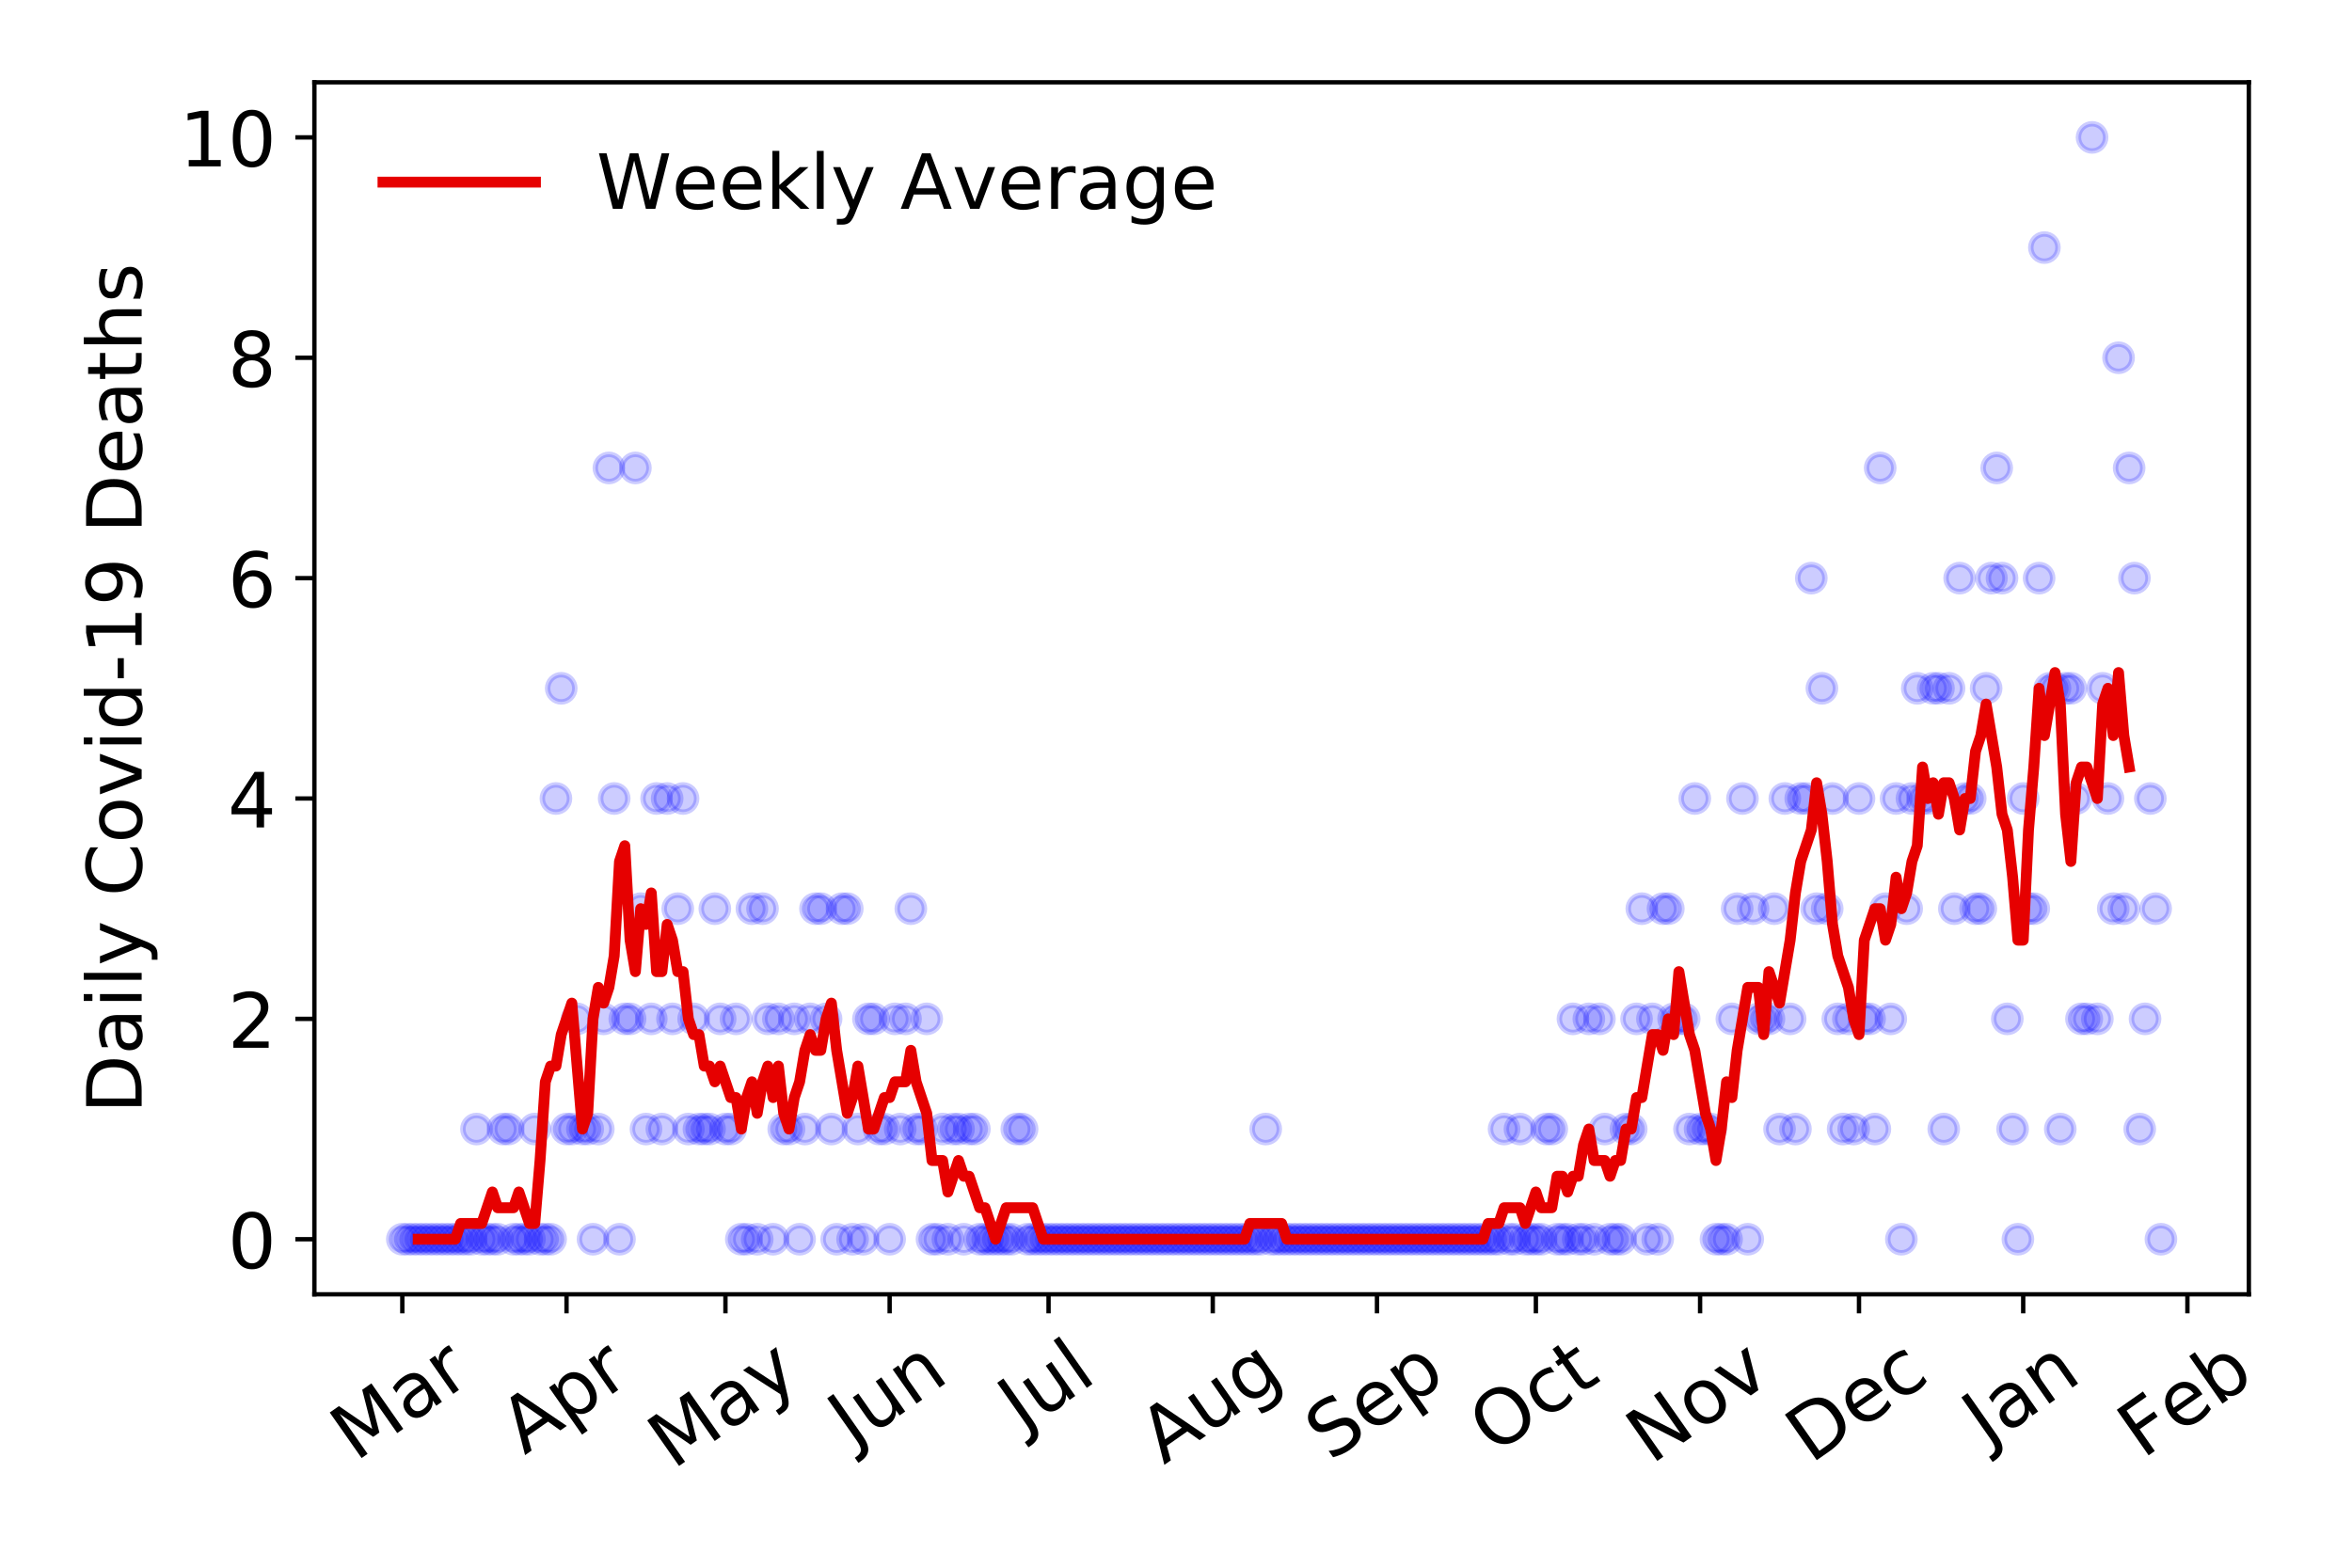 <?xml version="1.0" encoding="utf-8" standalone="no"?>
<!DOCTYPE svg PUBLIC "-//W3C//DTD SVG 1.1//EN"
  "http://www.w3.org/Graphics/SVG/1.1/DTD/svg11.dtd">
<!-- Created with matplotlib (https://matplotlib.org/) -->
<svg height="288pt" version="1.1" viewBox="0 0 432 288" width="432pt" xmlns="http://www.w3.org/2000/svg" xmlns:xlink="http://www.w3.org/1999/xlink">
 <defs>
  <style type="text/css">
*{stroke-linecap:butt;stroke-linejoin:round;}
  </style>
 </defs>
 <g id="figure_1">
  <g id="patch_1">
   <path d="M 0 288 
L 432 288 
L 432 0 
L 0 0 
z
" style="fill:#ffffff;"/>
  </g>
  <g id="axes_1">
   <g id="patch_2">
    <path d="M 57.745 237.778 
L 413.055 237.778 
L 413.055 15.12 
L 57.745 15.12 
z
" style="fill:#ffffff;"/>
   </g>
   <g id="matplotlib.axis_1">
    <g id="xtick_1">
     <g id="line2d_1">
      <defs>
       <path d="M 0 0 
L 0 3.5 
" id="md943757cc0" style="stroke:#000000;stroke-width:0.8;"/>
      </defs>
      <g>
       <use style="stroke:#000000;stroke-width:0.8;" x="73.895" xlink:href="#md943757cc0" y="237.778"/>
      </g>
     </g>
     <g id="text_1">
      <!-- Mar -->
      <defs>
       <path d="M 9.812 72.906 
L 24.516 72.906 
L 43.109 23.297 
L 61.812 72.906 
L 76.516 72.906 
L 76.516 0 
L 66.891 0 
L 66.891 64.016 
L 48.094 14.016 
L 38.188 14.016 
L 19.391 64.016 
L 19.391 0 
L 9.812 0 
z
" id="DejaVuSans-77"/>
       <path d="M 34.281 27.484 
Q 23.391 27.484 19.188 25 
Q 14.984 22.516 14.984 16.5 
Q 14.984 11.719 18.141 8.906 
Q 21.297 6.109 26.703 6.109 
Q 34.188 6.109 38.703 11.406 
Q 43.219 16.703 43.219 25.484 
L 43.219 27.484 
z
M 52.203 31.203 
L 52.203 0 
L 43.219 0 
L 43.219 8.297 
Q 40.141 3.328 35.547 0.953 
Q 30.953 -1.422 24.312 -1.422 
Q 15.922 -1.422 10.953 3.297 
Q 6 8.016 6 15.922 
Q 6 25.141 12.172 29.828 
Q 18.359 34.516 30.609 34.516 
L 43.219 34.516 
L 43.219 35.406 
Q 43.219 41.609 39.141 45 
Q 35.062 48.391 27.688 48.391 
Q 23 48.391 18.547 47.266 
Q 14.109 46.141 10.016 43.891 
L 10.016 52.203 
Q 14.938 54.109 19.578 55.047 
Q 24.219 56 28.609 56 
Q 40.484 56 46.344 49.844 
Q 52.203 43.703 52.203 31.203 
z
" id="DejaVuSans-97"/>
       <path d="M 41.109 46.297 
Q 39.594 47.172 37.812 47.578 
Q 36.031 48 33.891 48 
Q 26.266 48 22.188 43.047 
Q 18.109 38.094 18.109 28.812 
L 18.109 0 
L 9.078 0 
L 9.078 54.688 
L 18.109 54.688 
L 18.109 46.188 
Q 20.953 51.172 25.484 53.578 
Q 30.031 56 36.531 56 
Q 37.453 56 38.578 55.875 
Q 39.703 55.766 41.062 55.516 
z
" id="DejaVuSans-114"/>
      </defs>
      <g transform="translate(65.293 268.643)rotate(-35)scale(0.14 -0.14)">
       <use xlink:href="#DejaVuSans-77"/>
       <use x="86.279" xlink:href="#DejaVuSans-97"/>
       <use x="147.559" xlink:href="#DejaVuSans-114"/>
      </g>
     </g>
    </g>
    <g id="xtick_2">
     <g id="line2d_2">
      <g>
       <use style="stroke:#000000;stroke-width:0.8;" x="104.056" xlink:href="#md943757cc0" y="237.778"/>
      </g>
     </g>
     <g id="text_2">
      <!-- Apr -->
      <defs>
       <path d="M 34.188 63.188 
L 20.797 26.906 
L 47.609 26.906 
z
M 28.609 72.906 
L 39.797 72.906 
L 67.578 0 
L 57.328 0 
L 50.688 18.703 
L 17.828 18.703 
L 11.188 0 
L 0.781 0 
z
" id="DejaVuSans-65"/>
       <path d="M 18.109 8.203 
L 18.109 -20.797 
L 9.078 -20.797 
L 9.078 54.688 
L 18.109 54.688 
L 18.109 46.391 
Q 20.953 51.266 25.266 53.625 
Q 29.594 56 35.594 56 
Q 45.562 56 51.781 48.094 
Q 58.016 40.188 58.016 27.297 
Q 58.016 14.406 51.781 6.484 
Q 45.562 -1.422 35.594 -1.422 
Q 29.594 -1.422 25.266 0.953 
Q 20.953 3.328 18.109 8.203 
z
M 48.688 27.297 
Q 48.688 37.203 44.609 42.844 
Q 40.531 48.484 33.406 48.484 
Q 26.266 48.484 22.188 42.844 
Q 18.109 37.203 18.109 27.297 
Q 18.109 17.391 22.188 11.75 
Q 26.266 6.109 33.406 6.109 
Q 40.531 6.109 44.609 11.75 
Q 48.688 17.391 48.688 27.297 
z
" id="DejaVuSans-112"/>
      </defs>
      <g transform="translate(96.352 267.384)rotate(-35)scale(0.14 -0.14)">
       <use xlink:href="#DejaVuSans-65"/>
       <use x="68.408" xlink:href="#DejaVuSans-112"/>
       <use x="131.885" xlink:href="#DejaVuSans-114"/>
      </g>
     </g>
    </g>
    <g id="xtick_3">
     <g id="line2d_3">
      <g>
       <use style="stroke:#000000;stroke-width:0.8;" x="133.244" xlink:href="#md943757cc0" y="237.778"/>
      </g>
     </g>
     <g id="text_3">
      <!-- May -->
      <defs>
       <path d="M 32.172 -5.078 
Q 28.375 -14.844 24.75 -17.812 
Q 21.141 -20.797 15.094 -20.797 
L 7.906 -20.797 
L 7.906 -13.281 
L 13.188 -13.281 
Q 16.891 -13.281 18.938 -11.516 
Q 21 -9.766 23.484 -3.219 
L 25.094 0.875 
L 2.984 54.688 
L 12.5 54.688 
L 29.594 11.922 
L 46.688 54.688 
L 56.203 54.688 
z
" id="DejaVuSans-121"/>
      </defs>
      <g transform="translate(123.604 270.094)rotate(-35)scale(0.14 -0.14)">
       <use xlink:href="#DejaVuSans-77"/>
       <use x="86.279" xlink:href="#DejaVuSans-97"/>
       <use x="147.559" xlink:href="#DejaVuSans-121"/>
      </g>
     </g>
    </g>
    <g id="xtick_4">
     <g id="line2d_4">
      <g>
       <use style="stroke:#000000;stroke-width:0.8;" x="163.404" xlink:href="#md943757cc0" y="237.778"/>
      </g>
     </g>
     <g id="text_4">
      <!-- Jun -->
      <defs>
       <path d="M 9.812 72.906 
L 19.672 72.906 
L 19.672 5.078 
Q 19.672 -8.109 14.672 -14.062 
Q 9.672 -20.016 -1.422 -20.016 
L -5.172 -20.016 
L -5.172 -11.719 
L -2.094 -11.719 
Q 4.438 -11.719 7.125 -8.047 
Q 9.812 -4.391 9.812 5.078 
z
" id="DejaVuSans-74"/>
       <path d="M 8.5 21.578 
L 8.5 54.688 
L 17.484 54.688 
L 17.484 21.922 
Q 17.484 14.156 20.5 10.266 
Q 23.531 6.391 29.594 6.391 
Q 36.859 6.391 41.078 11.031 
Q 45.312 15.672 45.312 23.688 
L 45.312 54.688 
L 54.297 54.688 
L 54.297 0 
L 45.312 0 
L 45.312 8.406 
Q 42.047 3.422 37.719 1 
Q 33.406 -1.422 27.688 -1.422 
Q 18.266 -1.422 13.375 4.438 
Q 8.5 10.297 8.5 21.578 
z
M 31.109 56 
z
" id="DejaVuSans-117"/>
       <path d="M 54.891 33.016 
L 54.891 0 
L 45.906 0 
L 45.906 32.719 
Q 45.906 40.484 42.875 44.328 
Q 39.844 48.188 33.797 48.188 
Q 26.516 48.188 22.312 43.547 
Q 18.109 38.922 18.109 30.906 
L 18.109 0 
L 9.078 0 
L 9.078 54.688 
L 18.109 54.688 
L 18.109 46.188 
Q 21.344 51.125 25.703 53.562 
Q 30.078 56 35.797 56 
Q 45.219 56 50.047 50.172 
Q 54.891 44.344 54.891 33.016 
z
" id="DejaVuSans-110"/>
      </defs>
      <g transform="translate(156.66 266.039)rotate(-35)scale(0.14 -0.14)">
       <use xlink:href="#DejaVuSans-74"/>
       <use x="29.492" xlink:href="#DejaVuSans-117"/>
       <use x="92.871" xlink:href="#DejaVuSans-110"/>
      </g>
     </g>
    </g>
    <g id="xtick_5">
     <g id="line2d_5">
      <g>
       <use style="stroke:#000000;stroke-width:0.8;" x="192.592" xlink:href="#md943757cc0" y="237.778"/>
      </g>
     </g>
     <g id="text_5">
      <!-- Jul -->
      <defs>
       <path d="M 9.422 75.984 
L 18.406 75.984 
L 18.406 0 
L 9.422 0 
z
" id="DejaVuSans-108"/>
      </defs>
      <g transform="translate(187.889 263.181)rotate(-35)scale(0.14 -0.14)">
       <use xlink:href="#DejaVuSans-74"/>
       <use x="29.492" xlink:href="#DejaVuSans-117"/>
       <use x="92.871" xlink:href="#DejaVuSans-108"/>
      </g>
     </g>
    </g>
    <g id="xtick_6">
     <g id="line2d_6">
      <g>
       <use style="stroke:#000000;stroke-width:0.8;" x="222.752" xlink:href="#md943757cc0" y="237.778"/>
      </g>
     </g>
     <g id="text_6">
      <!-- Aug -->
      <defs>
       <path d="M 45.406 27.984 
Q 45.406 37.75 41.375 43.109 
Q 37.359 48.484 30.078 48.484 
Q 22.859 48.484 18.828 43.109 
Q 14.797 37.75 14.797 27.984 
Q 14.797 18.266 18.828 12.891 
Q 22.859 7.516 30.078 7.516 
Q 37.359 7.516 41.375 12.891 
Q 45.406 18.266 45.406 27.984 
z
M 54.391 6.781 
Q 54.391 -7.172 48.188 -13.984 
Q 42 -20.797 29.203 -20.797 
Q 24.469 -20.797 20.266 -20.094 
Q 16.062 -19.391 12.109 -17.922 
L 12.109 -9.188 
Q 16.062 -11.328 19.922 -12.344 
Q 23.781 -13.375 27.781 -13.375 
Q 36.625 -13.375 41.016 -8.766 
Q 45.406 -4.156 45.406 5.172 
L 45.406 9.625 
Q 42.625 4.781 38.281 2.391 
Q 33.938 0 27.875 0 
Q 17.828 0 11.672 7.656 
Q 5.516 15.328 5.516 27.984 
Q 5.516 40.672 11.672 48.328 
Q 17.828 56 27.875 56 
Q 33.938 56 38.281 53.609 
Q 42.625 51.219 45.406 46.391 
L 45.406 54.688 
L 54.391 54.688 
z
" id="DejaVuSans-103"/>
      </defs>
      <g transform="translate(213.771 269.172)rotate(-35)scale(0.14 -0.14)">
       <use xlink:href="#DejaVuSans-65"/>
       <use x="68.408" xlink:href="#DejaVuSans-117"/>
       <use x="131.787" xlink:href="#DejaVuSans-103"/>
      </g>
     </g>
    </g>
    <g id="xtick_7">
     <g id="line2d_7">
      <g>
       <use style="stroke:#000000;stroke-width:0.8;" x="252.913" xlink:href="#md943757cc0" y="237.778"/>
      </g>
     </g>
     <g id="text_7">
      <!-- Sep -->
      <defs>
       <path d="M 53.516 70.516 
L 53.516 60.891 
Q 47.906 63.578 42.922 64.891 
Q 37.938 66.219 33.297 66.219 
Q 25.25 66.219 20.875 63.094 
Q 16.5 59.969 16.5 54.203 
Q 16.5 49.359 19.406 46.891 
Q 22.312 44.438 30.422 42.922 
L 36.375 41.703 
Q 47.406 39.594 52.656 34.297 
Q 57.906 29 57.906 20.125 
Q 57.906 9.516 50.797 4.047 
Q 43.703 -1.422 29.984 -1.422 
Q 24.812 -1.422 18.969 -0.25 
Q 13.141 0.922 6.891 3.219 
L 6.891 13.375 
Q 12.891 10.016 18.656 8.297 
Q 24.422 6.594 29.984 6.594 
Q 38.422 6.594 43.016 9.906 
Q 47.609 13.234 47.609 19.391 
Q 47.609 24.75 44.312 27.781 
Q 41.016 30.812 33.5 32.328 
L 27.484 33.5 
Q 16.453 35.688 11.516 40.375 
Q 6.594 45.062 6.594 53.422 
Q 6.594 63.094 13.406 68.656 
Q 20.219 74.219 32.172 74.219 
Q 37.312 74.219 42.625 73.281 
Q 47.953 72.359 53.516 70.516 
z
" id="DejaVuSans-83"/>
       <path d="M 56.203 29.594 
L 56.203 25.203 
L 14.891 25.203 
Q 15.484 15.922 20.484 11.062 
Q 25.484 6.203 34.422 6.203 
Q 39.594 6.203 44.453 7.469 
Q 49.312 8.734 54.109 11.281 
L 54.109 2.781 
Q 49.266 0.734 44.188 -0.344 
Q 39.109 -1.422 33.891 -1.422 
Q 20.797 -1.422 13.156 6.188 
Q 5.516 13.812 5.516 26.812 
Q 5.516 40.234 12.766 48.109 
Q 20.016 56 32.328 56 
Q 43.359 56 49.781 48.891 
Q 56.203 41.797 56.203 29.594 
z
M 47.219 32.234 
Q 47.125 39.594 43.094 43.984 
Q 39.062 48.391 32.422 48.391 
Q 24.906 48.391 20.391 44.141 
Q 15.875 39.891 15.188 32.172 
z
" id="DejaVuSans-101"/>
      </defs>
      <g transform="translate(244.32 268.629)rotate(-35)scale(0.14 -0.14)">
       <use xlink:href="#DejaVuSans-83"/>
       <use x="63.477" xlink:href="#DejaVuSans-101"/>
       <use x="125" xlink:href="#DejaVuSans-112"/>
      </g>
     </g>
    </g>
    <g id="xtick_8">
     <g id="line2d_8">
      <g>
       <use style="stroke:#000000;stroke-width:0.8;" x="282.1" xlink:href="#md943757cc0" y="237.778"/>
      </g>
     </g>
     <g id="text_8">
      <!-- Oct -->
      <defs>
       <path d="M 39.406 66.219 
Q 28.656 66.219 22.328 58.203 
Q 16.016 50.203 16.016 36.375 
Q 16.016 22.609 22.328 14.594 
Q 28.656 6.594 39.406 6.594 
Q 50.141 6.594 56.422 14.594 
Q 62.703 22.609 62.703 36.375 
Q 62.703 50.203 56.422 58.203 
Q 50.141 66.219 39.406 66.219 
z
M 39.406 74.219 
Q 54.734 74.219 63.906 63.938 
Q 73.094 53.656 73.094 36.375 
Q 73.094 19.141 63.906 8.859 
Q 54.734 -1.422 39.406 -1.422 
Q 24.031 -1.422 14.812 8.828 
Q 5.609 19.094 5.609 36.375 
Q 5.609 53.656 14.812 63.938 
Q 24.031 74.219 39.406 74.219 
z
" id="DejaVuSans-79"/>
       <path d="M 48.781 52.594 
L 48.781 44.188 
Q 44.969 46.297 41.141 47.344 
Q 37.312 48.391 33.406 48.391 
Q 24.656 48.391 19.812 42.844 
Q 14.984 37.312 14.984 27.297 
Q 14.984 17.281 19.812 11.734 
Q 24.656 6.203 33.406 6.203 
Q 37.312 6.203 41.141 7.25 
Q 44.969 8.297 48.781 10.406 
L 48.781 2.094 
Q 45.016 0.344 40.984 -0.531 
Q 36.969 -1.422 32.422 -1.422 
Q 20.062 -1.422 12.781 6.344 
Q 5.516 14.109 5.516 27.297 
Q 5.516 40.672 12.859 48.328 
Q 20.219 56 33.016 56 
Q 37.156 56 41.109 55.141 
Q 45.062 54.297 48.781 52.594 
z
" id="DejaVuSans-99"/>
       <path d="M 18.312 70.219 
L 18.312 54.688 
L 36.812 54.688 
L 36.812 47.703 
L 18.312 47.703 
L 18.312 18.016 
Q 18.312 11.328 20.141 9.422 
Q 21.969 7.516 27.594 7.516 
L 36.812 7.516 
L 36.812 0 
L 27.594 0 
Q 17.188 0 13.234 3.875 
Q 9.281 7.766 9.281 18.016 
L 9.281 47.703 
L 2.688 47.703 
L 2.688 54.688 
L 9.281 54.688 
L 9.281 70.219 
z
" id="DejaVuSans-116"/>
      </defs>
      <g transform="translate(274.401 267.377)rotate(-35)scale(0.14 -0.14)">
       <use xlink:href="#DejaVuSans-79"/>
       <use x="78.711" xlink:href="#DejaVuSans-99"/>
       <use x="133.691" xlink:href="#DejaVuSans-116"/>
      </g>
     </g>
    </g>
    <g id="xtick_9">
     <g id="line2d_9">
      <g>
       <use style="stroke:#000000;stroke-width:0.8;" x="312.261" xlink:href="#md943757cc0" y="237.778"/>
      </g>
     </g>
     <g id="text_9">
      <!-- Nov -->
      <defs>
       <path d="M 9.812 72.906 
L 23.094 72.906 
L 55.422 11.922 
L 55.422 72.906 
L 64.984 72.906 
L 64.984 0 
L 51.703 0 
L 19.391 60.984 
L 19.391 0 
L 9.812 0 
z
" id="DejaVuSans-78"/>
       <path d="M 30.609 48.391 
Q 23.391 48.391 19.188 42.75 
Q 14.984 37.109 14.984 27.297 
Q 14.984 17.484 19.156 11.844 
Q 23.344 6.203 30.609 6.203 
Q 37.797 6.203 41.984 11.859 
Q 46.188 17.531 46.188 27.297 
Q 46.188 37.016 41.984 42.703 
Q 37.797 48.391 30.609 48.391 
z
M 30.609 56 
Q 42.328 56 49.016 48.375 
Q 55.719 40.766 55.719 27.297 
Q 55.719 13.875 49.016 6.219 
Q 42.328 -1.422 30.609 -1.422 
Q 18.844 -1.422 12.172 6.219 
Q 5.516 13.875 5.516 27.297 
Q 5.516 40.766 12.172 48.375 
Q 18.844 56 30.609 56 
z
" id="DejaVuSans-111"/>
       <path d="M 2.984 54.688 
L 12.5 54.688 
L 29.594 8.797 
L 46.688 54.688 
L 56.203 54.688 
L 35.688 0 
L 23.484 0 
z
" id="DejaVuSans-118"/>
      </defs>
      <g transform="translate(303.284 269.166)rotate(-35)scale(0.14 -0.14)">
       <use xlink:href="#DejaVuSans-78"/>
       <use x="74.805" xlink:href="#DejaVuSans-111"/>
       <use x="135.986" xlink:href="#DejaVuSans-118"/>
      </g>
     </g>
    </g>
    <g id="xtick_10">
     <g id="line2d_10">
      <g>
       <use style="stroke:#000000;stroke-width:0.8;" x="341.448" xlink:href="#md943757cc0" y="237.778"/>
      </g>
     </g>
     <g id="text_10">
      <!-- Dec -->
      <defs>
       <path d="M 19.672 64.797 
L 19.672 8.109 
L 31.594 8.109 
Q 46.688 8.109 53.688 14.938 
Q 60.688 21.781 60.688 36.531 
Q 60.688 51.172 53.688 57.984 
Q 46.688 64.797 31.594 64.797 
z
M 9.812 72.906 
L 30.078 72.906 
Q 51.266 72.906 61.172 64.094 
Q 71.094 55.281 71.094 36.531 
Q 71.094 17.672 61.125 8.828 
Q 51.172 0 30.078 0 
L 9.812 0 
z
" id="DejaVuSans-68"/>
      </defs>
      <g transform="translate(332.568 269.032)rotate(-35)scale(0.14 -0.14)">
       <use xlink:href="#DejaVuSans-68"/>
       <use x="77.002" xlink:href="#DejaVuSans-101"/>
       <use x="138.525" xlink:href="#DejaVuSans-99"/>
      </g>
     </g>
    </g>
    <g id="xtick_11">
     <g id="line2d_11">
      <g>
       <use style="stroke:#000000;stroke-width:0.8;" x="371.609" xlink:href="#md943757cc0" y="237.778"/>
      </g>
     </g>
     <g id="text_11">
      <!-- Jan -->
      <g transform="translate(364.985 265.871)rotate(-35)scale(0.14 -0.14)">
       <use xlink:href="#DejaVuSans-74"/>
       <use x="29.492" xlink:href="#DejaVuSans-97"/>
       <use x="90.771" xlink:href="#DejaVuSans-110"/>
      </g>
     </g>
    </g>
    <g id="xtick_12">
     <g id="line2d_12">
      <g>
       <use style="stroke:#000000;stroke-width:0.8;" x="401.769" xlink:href="#md943757cc0" y="237.778"/>
      </g>
     </g>
     <g id="text_12">
      <!-- Feb -->
      <defs>
       <path d="M 9.812 72.906 
L 51.703 72.906 
L 51.703 64.594 
L 19.672 64.594 
L 19.672 43.109 
L 48.578 43.109 
L 48.578 34.812 
L 19.672 34.812 
L 19.672 0 
L 9.812 0 
z
" id="DejaVuSans-70"/>
       <path d="M 48.688 27.297 
Q 48.688 37.203 44.609 42.844 
Q 40.531 48.484 33.406 48.484 
Q 26.266 48.484 22.188 42.844 
Q 18.109 37.203 18.109 27.297 
Q 18.109 17.391 22.188 11.75 
Q 26.266 6.109 33.406 6.109 
Q 40.531 6.109 44.609 11.75 
Q 48.688 17.391 48.688 27.297 
z
M 18.109 46.391 
Q 20.953 51.266 25.266 53.625 
Q 29.594 56 35.594 56 
Q 45.562 56 51.781 48.094 
Q 58.016 40.188 58.016 27.297 
Q 58.016 14.406 51.781 6.484 
Q 45.562 -1.422 35.594 -1.422 
Q 29.594 -1.422 25.266 0.953 
Q 20.953 3.328 18.109 8.203 
L 18.109 0 
L 9.078 0 
L 9.078 75.984 
L 18.109 75.984 
z
" id="DejaVuSans-98"/>
      </defs>
      <g transform="translate(393.523 268.143)rotate(-35)scale(0.14 -0.14)">
       <use xlink:href="#DejaVuSans-70"/>
       <use x="57.441" xlink:href="#DejaVuSans-101"/>
       <use x="118.965" xlink:href="#DejaVuSans-98"/>
      </g>
     </g>
    </g>
   </g>
   <g id="matplotlib.axis_2">
    <g id="ytick_1">
     <g id="line2d_13">
      <defs>
       <path d="M 0 0 
L -3.5 0 
" id="m2bc841ff79" style="stroke:#000000;stroke-width:0.8;"/>
      </defs>
      <g>
       <use style="stroke:#000000;stroke-width:0.8;" x="57.745" xlink:href="#m2bc841ff79" y="227.657"/>
      </g>
     </g>
     <g id="text_13">
      <!-- 0 -->
      <defs>
       <path d="M 31.781 66.406 
Q 24.172 66.406 20.328 58.906 
Q 16.5 51.422 16.5 36.375 
Q 16.5 21.391 20.328 13.891 
Q 24.172 6.391 31.781 6.391 
Q 39.453 6.391 43.281 13.891 
Q 47.125 21.391 47.125 36.375 
Q 47.125 51.422 43.281 58.906 
Q 39.453 66.406 31.781 66.406 
z
M 31.781 74.219 
Q 44.047 74.219 50.516 64.516 
Q 56.984 54.828 56.984 36.375 
Q 56.984 17.969 50.516 8.266 
Q 44.047 -1.422 31.781 -1.422 
Q 19.531 -1.422 13.062 8.266 
Q 6.594 17.969 6.594 36.375 
Q 6.594 54.828 13.062 64.516 
Q 19.531 74.219 31.781 74.219 
z
" id="DejaVuSans-48"/>
      </defs>
      <g transform="translate(41.837 232.976)scale(0.14 -0.14)">
       <use xlink:href="#DejaVuSans-48"/>
      </g>
     </g>
    </g>
    <g id="ytick_2">
     <g id="line2d_14">
      <g>
       <use style="stroke:#000000;stroke-width:0.8;" x="57.745" xlink:href="#m2bc841ff79" y="187.174"/>
      </g>
     </g>
     <g id="text_14">
      <!-- 2 -->
      <defs>
       <path d="M 19.188 8.297 
L 53.609 8.297 
L 53.609 0 
L 7.328 0 
L 7.328 8.297 
Q 12.938 14.109 22.625 23.891 
Q 32.328 33.688 34.812 36.531 
Q 39.547 41.844 41.422 45.531 
Q 43.312 49.219 43.312 52.781 
Q 43.312 58.594 39.234 62.25 
Q 35.156 65.922 28.609 65.922 
Q 23.969 65.922 18.812 64.312 
Q 13.672 62.703 7.812 59.422 
L 7.812 69.391 
Q 13.766 71.781 18.938 73 
Q 24.125 74.219 28.422 74.219 
Q 39.75 74.219 46.484 68.547 
Q 53.219 62.891 53.219 53.422 
Q 53.219 48.922 51.531 44.891 
Q 49.859 40.875 45.406 35.406 
Q 44.188 33.984 37.641 27.219 
Q 31.109 20.453 19.188 8.297 
z
" id="DejaVuSans-50"/>
      </defs>
      <g transform="translate(41.837 192.493)scale(0.14 -0.14)">
       <use xlink:href="#DejaVuSans-50"/>
      </g>
     </g>
    </g>
    <g id="ytick_3">
     <g id="line2d_15">
      <g>
       <use style="stroke:#000000;stroke-width:0.8;" x="57.745" xlink:href="#m2bc841ff79" y="146.691"/>
      </g>
     </g>
     <g id="text_15">
      <!-- 4 -->
      <defs>
       <path d="M 37.797 64.312 
L 12.891 25.391 
L 37.797 25.391 
z
M 35.203 72.906 
L 47.609 72.906 
L 47.609 25.391 
L 58.016 25.391 
L 58.016 17.188 
L 47.609 17.188 
L 47.609 0 
L 37.797 0 
L 37.797 17.188 
L 4.891 17.188 
L 4.891 26.703 
z
" id="DejaVuSans-52"/>
      </defs>
      <g transform="translate(41.837 152.01)scale(0.14 -0.14)">
       <use xlink:href="#DejaVuSans-52"/>
      </g>
     </g>
    </g>
    <g id="ytick_4">
     <g id="line2d_16">
      <g>
       <use style="stroke:#000000;stroke-width:0.8;" x="57.745" xlink:href="#m2bc841ff79" y="106.207"/>
      </g>
     </g>
     <g id="text_16">
      <!-- 6 -->
      <defs>
       <path d="M 33.016 40.375 
Q 26.375 40.375 22.484 35.828 
Q 18.609 31.297 18.609 23.391 
Q 18.609 15.531 22.484 10.953 
Q 26.375 6.391 33.016 6.391 
Q 39.656 6.391 43.531 10.953 
Q 47.406 15.531 47.406 23.391 
Q 47.406 31.297 43.531 35.828 
Q 39.656 40.375 33.016 40.375 
z
M 52.594 71.297 
L 52.594 62.312 
Q 48.875 64.062 45.094 64.984 
Q 41.312 65.922 37.594 65.922 
Q 27.828 65.922 22.672 59.328 
Q 17.531 52.734 16.797 39.406 
Q 19.672 43.656 24.016 45.922 
Q 28.375 48.188 33.594 48.188 
Q 44.578 48.188 50.953 41.516 
Q 57.328 34.859 57.328 23.391 
Q 57.328 12.156 50.688 5.359 
Q 44.047 -1.422 33.016 -1.422 
Q 20.359 -1.422 13.672 8.266 
Q 6.984 17.969 6.984 36.375 
Q 6.984 53.656 15.188 63.938 
Q 23.391 74.219 37.203 74.219 
Q 40.922 74.219 44.703 73.484 
Q 48.484 72.75 52.594 71.297 
z
" id="DejaVuSans-54"/>
      </defs>
      <g transform="translate(41.837 111.526)scale(0.14 -0.14)">
       <use xlink:href="#DejaVuSans-54"/>
      </g>
     </g>
    </g>
    <g id="ytick_5">
     <g id="line2d_17">
      <g>
       <use style="stroke:#000000;stroke-width:0.8;" x="57.745" xlink:href="#m2bc841ff79" y="65.724"/>
      </g>
     </g>
     <g id="text_17">
      <!-- 8 -->
      <defs>
       <path d="M 31.781 34.625 
Q 24.75 34.625 20.719 30.859 
Q 16.703 27.094 16.703 20.516 
Q 16.703 13.922 20.719 10.156 
Q 24.75 6.391 31.781 6.391 
Q 38.812 6.391 42.859 10.172 
Q 46.922 13.969 46.922 20.516 
Q 46.922 27.094 42.891 30.859 
Q 38.875 34.625 31.781 34.625 
z
M 21.922 38.812 
Q 15.578 40.375 12.031 44.719 
Q 8.5 49.078 8.5 55.328 
Q 8.5 64.062 14.719 69.141 
Q 20.953 74.219 31.781 74.219 
Q 42.672 74.219 48.875 69.141 
Q 55.078 64.062 55.078 55.328 
Q 55.078 49.078 51.531 44.719 
Q 48 40.375 41.703 38.812 
Q 48.828 37.156 52.797 32.312 
Q 56.781 27.484 56.781 20.516 
Q 56.781 9.906 50.312 4.234 
Q 43.844 -1.422 31.781 -1.422 
Q 19.734 -1.422 13.25 4.234 
Q 6.781 9.906 6.781 20.516 
Q 6.781 27.484 10.781 32.312 
Q 14.797 37.156 21.922 38.812 
z
M 18.312 54.391 
Q 18.312 48.734 21.844 45.562 
Q 25.391 42.391 31.781 42.391 
Q 38.141 42.391 41.719 45.562 
Q 45.312 48.734 45.312 54.391 
Q 45.312 60.062 41.719 63.234 
Q 38.141 66.406 31.781 66.406 
Q 25.391 66.406 21.844 63.234 
Q 18.312 60.062 18.312 54.391 
z
" id="DejaVuSans-56"/>
      </defs>
      <g transform="translate(41.837 71.043)scale(0.14 -0.14)">
       <use xlink:href="#DejaVuSans-56"/>
      </g>
     </g>
    </g>
    <g id="ytick_6">
     <g id="line2d_18">
      <g>
       <use style="stroke:#000000;stroke-width:0.8;" x="57.745" xlink:href="#m2bc841ff79" y="25.241"/>
      </g>
     </g>
     <g id="text_18">
      <!-- 10 -->
      <defs>
       <path d="M 12.406 8.297 
L 28.516 8.297 
L 28.516 63.922 
L 10.984 60.406 
L 10.984 69.391 
L 28.422 72.906 
L 38.281 72.906 
L 38.281 8.297 
L 54.391 8.297 
L 54.391 0 
L 12.406 0 
z
" id="DejaVuSans-49"/>
      </defs>
      <g transform="translate(32.93 30.56)scale(0.14 -0.14)">
       <use xlink:href="#DejaVuSans-49"/>
       <use x="63.623" xlink:href="#DejaVuSans-48"/>
      </g>
     </g>
    </g>
    <g id="text_19">
     <!-- Daily Covid-19 Deaths -->
     <defs>
      <path d="M 9.422 54.688 
L 18.406 54.688 
L 18.406 0 
L 9.422 0 
z
M 9.422 75.984 
L 18.406 75.984 
L 18.406 64.594 
L 9.422 64.594 
z
" id="DejaVuSans-105"/>
      <path id="DejaVuSans-32"/>
      <path d="M 64.406 67.281 
L 64.406 56.891 
Q 59.422 61.531 53.781 63.812 
Q 48.141 66.109 41.797 66.109 
Q 29.297 66.109 22.656 58.469 
Q 16.016 50.828 16.016 36.375 
Q 16.016 21.969 22.656 14.328 
Q 29.297 6.688 41.797 6.688 
Q 48.141 6.688 53.781 8.984 
Q 59.422 11.281 64.406 15.922 
L 64.406 5.609 
Q 59.234 2.094 53.438 0.328 
Q 47.656 -1.422 41.219 -1.422 
Q 24.656 -1.422 15.125 8.703 
Q 5.609 18.844 5.609 36.375 
Q 5.609 53.953 15.125 64.078 
Q 24.656 74.219 41.219 74.219 
Q 47.75 74.219 53.531 72.484 
Q 59.328 70.75 64.406 67.281 
z
" id="DejaVuSans-67"/>
      <path d="M 45.406 46.391 
L 45.406 75.984 
L 54.391 75.984 
L 54.391 0 
L 45.406 0 
L 45.406 8.203 
Q 42.578 3.328 38.25 0.953 
Q 33.938 -1.422 27.875 -1.422 
Q 17.969 -1.422 11.734 6.484 
Q 5.516 14.406 5.516 27.297 
Q 5.516 40.188 11.734 48.094 
Q 17.969 56 27.875 56 
Q 33.938 56 38.25 53.625 
Q 42.578 51.266 45.406 46.391 
z
M 14.797 27.297 
Q 14.797 17.391 18.875 11.75 
Q 22.953 6.109 30.078 6.109 
Q 37.203 6.109 41.297 11.75 
Q 45.406 17.391 45.406 27.297 
Q 45.406 37.203 41.297 42.844 
Q 37.203 48.484 30.078 48.484 
Q 22.953 48.484 18.875 42.844 
Q 14.797 37.203 14.797 27.297 
z
" id="DejaVuSans-100"/>
      <path d="M 4.891 31.391 
L 31.203 31.391 
L 31.203 23.391 
L 4.891 23.391 
z
" id="DejaVuSans-45"/>
      <path d="M 10.984 1.516 
L 10.984 10.5 
Q 14.703 8.734 18.5 7.812 
Q 22.312 6.891 25.984 6.891 
Q 35.75 6.891 40.891 13.453 
Q 46.047 20.016 46.781 33.406 
Q 43.953 29.203 39.594 26.953 
Q 35.25 24.703 29.984 24.703 
Q 19.047 24.703 12.672 31.312 
Q 6.297 37.938 6.297 49.422 
Q 6.297 60.641 12.938 67.422 
Q 19.578 74.219 30.609 74.219 
Q 43.266 74.219 49.922 64.516 
Q 56.594 54.828 56.594 36.375 
Q 56.594 19.141 48.406 8.859 
Q 40.234 -1.422 26.422 -1.422 
Q 22.703 -1.422 18.891 -0.688 
Q 15.094 0.047 10.984 1.516 
z
M 30.609 32.422 
Q 37.25 32.422 41.125 36.953 
Q 45.016 41.5 45.016 49.422 
Q 45.016 57.281 41.125 61.844 
Q 37.25 66.406 30.609 66.406 
Q 23.969 66.406 20.094 61.844 
Q 16.219 57.281 16.219 49.422 
Q 16.219 41.5 20.094 36.953 
Q 23.969 32.422 30.609 32.422 
z
" id="DejaVuSans-57"/>
      <path d="M 54.891 33.016 
L 54.891 0 
L 45.906 0 
L 45.906 32.719 
Q 45.906 40.484 42.875 44.328 
Q 39.844 48.188 33.797 48.188 
Q 26.516 48.188 22.312 43.547 
Q 18.109 38.922 18.109 30.906 
L 18.109 0 
L 9.078 0 
L 9.078 75.984 
L 18.109 75.984 
L 18.109 46.188 
Q 21.344 51.125 25.703 53.562 
Q 30.078 56 35.797 56 
Q 45.219 56 50.047 50.172 
Q 54.891 44.344 54.891 33.016 
z
" id="DejaVuSans-104"/>
      <path d="M 44.281 53.078 
L 44.281 44.578 
Q 40.484 46.531 36.375 47.5 
Q 32.281 48.484 27.875 48.484 
Q 21.188 48.484 17.844 46.438 
Q 14.5 44.391 14.5 40.281 
Q 14.5 37.156 16.891 35.375 
Q 19.281 33.594 26.516 31.984 
L 29.594 31.297 
Q 39.156 29.25 43.188 25.516 
Q 47.219 21.781 47.219 15.094 
Q 47.219 7.469 41.188 3.016 
Q 35.156 -1.422 24.609 -1.422 
Q 20.219 -1.422 15.453 -0.562 
Q 10.688 0.297 5.422 2 
L 5.422 11.281 
Q 10.406 8.688 15.234 7.391 
Q 20.062 6.109 24.812 6.109 
Q 31.156 6.109 34.562 8.281 
Q 37.984 10.453 37.984 14.406 
Q 37.984 18.062 35.516 20.016 
Q 33.062 21.969 24.703 23.781 
L 21.578 24.516 
Q 13.234 26.266 9.516 29.906 
Q 5.812 33.547 5.812 39.891 
Q 5.812 47.609 11.281 51.797 
Q 16.75 56 26.812 56 
Q 31.781 56 36.172 55.266 
Q 40.578 54.547 44.281 53.078 
z
" id="DejaVuSans-115"/>
     </defs>
     <g transform="translate(26.018 204.56)rotate(-90)scale(0.14 -0.14)">
      <use xlink:href="#DejaVuSans-68"/>
      <use x="77.002" xlink:href="#DejaVuSans-97"/>
      <use x="138.281" xlink:href="#DejaVuSans-105"/>
      <use x="166.064" xlink:href="#DejaVuSans-108"/>
      <use x="193.848" xlink:href="#DejaVuSans-121"/>
      <use x="253.027" xlink:href="#DejaVuSans-32"/>
      <use x="284.814" xlink:href="#DejaVuSans-67"/>
      <use x="354.639" xlink:href="#DejaVuSans-111"/>
      <use x="415.82" xlink:href="#DejaVuSans-118"/>
      <use x="475" xlink:href="#DejaVuSans-105"/>
      <use x="502.783" xlink:href="#DejaVuSans-100"/>
      <use x="566.26" xlink:href="#DejaVuSans-45"/>
      <use x="602.344" xlink:href="#DejaVuSans-49"/>
      <use x="665.967" xlink:href="#DejaVuSans-57"/>
      <use x="729.59" xlink:href="#DejaVuSans-32"/>
      <use x="761.377" xlink:href="#DejaVuSans-68"/>
      <use x="838.379" xlink:href="#DejaVuSans-101"/>
      <use x="899.902" xlink:href="#DejaVuSans-97"/>
      <use x="961.182" xlink:href="#DejaVuSans-116"/>
      <use x="1000.391" xlink:href="#DejaVuSans-104"/>
      <use x="1063.77" xlink:href="#DejaVuSans-115"/>
     </g>
    </g>
   </g>
   <g id="line2d_19">
    <defs>
     <path d="M 0 2.5 
C 0.663 2.5 1.299 2.237 1.768 1.768 
C 2.237 1.299 2.5 0.663 2.5 0 
C 2.5 -0.663 2.237 -1.299 1.768 -1.768 
C 1.299 -2.237 0.663 -2.5 0 -2.5 
C -0.663 -2.5 -1.299 -2.237 -1.768 -1.768 
C -2.237 -1.299 -2.5 -0.663 -2.5 0 
C -2.5 0.663 -2.237 1.299 -1.768 1.768 
C -1.299 2.237 -0.663 2.5 0 2.5 
z
" id="m42ce144686" style="stroke:#0000ff;stroke-opacity:0.2;"/>
    </defs>
    <g clip-path="url(#p1da2815101)">
     <use style="fill:#0000ff;fill-opacity:0.2;stroke:#0000ff;stroke-opacity:0.2;" x="73.895" xlink:href="#m42ce144686" y="227.657"/>
     <use style="fill:#0000ff;fill-opacity:0.2;stroke:#0000ff;stroke-opacity:0.2;" x="74.868" xlink:href="#m42ce144686" y="227.657"/>
     <use style="fill:#0000ff;fill-opacity:0.2;stroke:#0000ff;stroke-opacity:0.2;" x="75.841" xlink:href="#m42ce144686" y="227.657"/>
     <use style="fill:#0000ff;fill-opacity:0.2;stroke:#0000ff;stroke-opacity:0.2;" x="76.814" xlink:href="#m42ce144686" y="227.657"/>
     <use style="fill:#0000ff;fill-opacity:0.2;stroke:#0000ff;stroke-opacity:0.2;" x="77.787" xlink:href="#m42ce144686" y="227.657"/>
     <use style="fill:#0000ff;fill-opacity:0.2;stroke:#0000ff;stroke-opacity:0.2;" x="78.76" xlink:href="#m42ce144686" y="227.657"/>
     <use style="fill:#0000ff;fill-opacity:0.2;stroke:#0000ff;stroke-opacity:0.2;" x="79.733" xlink:href="#m42ce144686" y="227.657"/>
     <use style="fill:#0000ff;fill-opacity:0.2;stroke:#0000ff;stroke-opacity:0.2;" x="80.706" xlink:href="#m42ce144686" y="227.657"/>
     <use style="fill:#0000ff;fill-opacity:0.2;stroke:#0000ff;stroke-opacity:0.2;" x="81.679" xlink:href="#m42ce144686" y="227.657"/>
     <use style="fill:#0000ff;fill-opacity:0.2;stroke:#0000ff;stroke-opacity:0.2;" x="82.652" xlink:href="#m42ce144686" y="227.657"/>
     <use style="fill:#0000ff;fill-opacity:0.2;stroke:#0000ff;stroke-opacity:0.2;" x="83.625" xlink:href="#m42ce144686" y="227.657"/>
     <use style="fill:#0000ff;fill-opacity:0.2;stroke:#0000ff;stroke-opacity:0.2;" x="84.598" xlink:href="#m42ce144686" y="227.657"/>
     <use style="fill:#0000ff;fill-opacity:0.2;stroke:#0000ff;stroke-opacity:0.2;" x="85.57" xlink:href="#m42ce144686" y="227.657"/>
     <use style="fill:#0000ff;fill-opacity:0.2;stroke:#0000ff;stroke-opacity:0.2;" x="86.543" xlink:href="#m42ce144686" y="227.657"/>
     <use style="fill:#0000ff;fill-opacity:0.2;stroke:#0000ff;stroke-opacity:0.2;" x="87.516" xlink:href="#m42ce144686" y="207.416"/>
     <use style="fill:#0000ff;fill-opacity:0.2;stroke:#0000ff;stroke-opacity:0.2;" x="88.489" xlink:href="#m42ce144686" y="227.657"/>
     <use style="fill:#0000ff;fill-opacity:0.2;stroke:#0000ff;stroke-opacity:0.2;" x="89.462" xlink:href="#m42ce144686" y="227.657"/>
     <use style="fill:#0000ff;fill-opacity:0.2;stroke:#0000ff;stroke-opacity:0.2;" x="90.435" xlink:href="#m42ce144686" y="227.657"/>
     <use style="fill:#0000ff;fill-opacity:0.2;stroke:#0000ff;stroke-opacity:0.2;" x="91.408" xlink:href="#m42ce144686" y="227.657"/>
     <use style="fill:#0000ff;fill-opacity:0.2;stroke:#0000ff;stroke-opacity:0.2;" x="92.381" xlink:href="#m42ce144686" y="207.416"/>
     <use style="fill:#0000ff;fill-opacity:0.2;stroke:#0000ff;stroke-opacity:0.2;" x="93.354" xlink:href="#m42ce144686" y="207.416"/>
     <use style="fill:#0000ff;fill-opacity:0.2;stroke:#0000ff;stroke-opacity:0.2;" x="94.327" xlink:href="#m42ce144686" y="227.657"/>
     <use style="fill:#0000ff;fill-opacity:0.2;stroke:#0000ff;stroke-opacity:0.2;" x="95.3" xlink:href="#m42ce144686" y="227.657"/>
     <use style="fill:#0000ff;fill-opacity:0.2;stroke:#0000ff;stroke-opacity:0.2;" x="96.273" xlink:href="#m42ce144686" y="227.657"/>
     <use style="fill:#0000ff;fill-opacity:0.2;stroke:#0000ff;stroke-opacity:0.2;" x="97.246" xlink:href="#m42ce144686" y="227.657"/>
     <use style="fill:#0000ff;fill-opacity:0.2;stroke:#0000ff;stroke-opacity:0.2;" x="98.218" xlink:href="#m42ce144686" y="207.416"/>
     <use style="fill:#0000ff;fill-opacity:0.2;stroke:#0000ff;stroke-opacity:0.2;" x="99.191" xlink:href="#m42ce144686" y="227.657"/>
     <use style="fill:#0000ff;fill-opacity:0.2;stroke:#0000ff;stroke-opacity:0.2;" x="100.164" xlink:href="#m42ce144686" y="227.657"/>
     <use style="fill:#0000ff;fill-opacity:0.2;stroke:#0000ff;stroke-opacity:0.2;" x="101.137" xlink:href="#m42ce144686" y="227.657"/>
     <use style="fill:#0000ff;fill-opacity:0.2;stroke:#0000ff;stroke-opacity:0.2;" x="102.11" xlink:href="#m42ce144686" y="146.691"/>
     <use style="fill:#0000ff;fill-opacity:0.2;stroke:#0000ff;stroke-opacity:0.2;" x="103.083" xlink:href="#m42ce144686" y="126.449"/>
     <use style="fill:#0000ff;fill-opacity:0.2;stroke:#0000ff;stroke-opacity:0.2;" x="104.056" xlink:href="#m42ce144686" y="207.416"/>
     <use style="fill:#0000ff;fill-opacity:0.2;stroke:#0000ff;stroke-opacity:0.2;" x="105.029" xlink:href="#m42ce144686" y="207.416"/>
     <use style="fill:#0000ff;fill-opacity:0.2;stroke:#0000ff;stroke-opacity:0.2;" x="106.002" xlink:href="#m42ce144686" y="187.174"/>
     <use style="fill:#0000ff;fill-opacity:0.2;stroke:#0000ff;stroke-opacity:0.2;" x="106.975" xlink:href="#m42ce144686" y="207.416"/>
     <use style="fill:#0000ff;fill-opacity:0.2;stroke:#0000ff;stroke-opacity:0.2;" x="107.948" xlink:href="#m42ce144686" y="207.416"/>
     <use style="fill:#0000ff;fill-opacity:0.2;stroke:#0000ff;stroke-opacity:0.2;" x="108.921" xlink:href="#m42ce144686" y="227.657"/>
     <use style="fill:#0000ff;fill-opacity:0.2;stroke:#0000ff;stroke-opacity:0.2;" x="109.893" xlink:href="#m42ce144686" y="207.416"/>
     <use style="fill:#0000ff;fill-opacity:0.2;stroke:#0000ff;stroke-opacity:0.2;" x="110.866" xlink:href="#m42ce144686" y="187.174"/>
     <use style="fill:#0000ff;fill-opacity:0.2;stroke:#0000ff;stroke-opacity:0.2;" x="111.839" xlink:href="#m42ce144686" y="85.966"/>
     <use style="fill:#0000ff;fill-opacity:0.2;stroke:#0000ff;stroke-opacity:0.2;" x="112.812" xlink:href="#m42ce144686" y="146.691"/>
     <use style="fill:#0000ff;fill-opacity:0.2;stroke:#0000ff;stroke-opacity:0.2;" x="113.785" xlink:href="#m42ce144686" y="227.657"/>
     <use style="fill:#0000ff;fill-opacity:0.2;stroke:#0000ff;stroke-opacity:0.2;" x="114.758" xlink:href="#m42ce144686" y="187.174"/>
     <use style="fill:#0000ff;fill-opacity:0.2;stroke:#0000ff;stroke-opacity:0.2;" x="115.731" xlink:href="#m42ce144686" y="187.174"/>
     <use style="fill:#0000ff;fill-opacity:0.2;stroke:#0000ff;stroke-opacity:0.2;" x="116.704" xlink:href="#m42ce144686" y="85.966"/>
     <use style="fill:#0000ff;fill-opacity:0.2;stroke:#0000ff;stroke-opacity:0.2;" x="117.677" xlink:href="#m42ce144686" y="166.932"/>
     <use style="fill:#0000ff;fill-opacity:0.2;stroke:#0000ff;stroke-opacity:0.2;" x="118.65" xlink:href="#m42ce144686" y="207.416"/>
     <use style="fill:#0000ff;fill-opacity:0.2;stroke:#0000ff;stroke-opacity:0.2;" x="119.623" xlink:href="#m42ce144686" y="187.174"/>
     <use style="fill:#0000ff;fill-opacity:0.2;stroke:#0000ff;stroke-opacity:0.2;" x="120.596" xlink:href="#m42ce144686" y="146.691"/>
     <use style="fill:#0000ff;fill-opacity:0.2;stroke:#0000ff;stroke-opacity:0.2;" x="121.569" xlink:href="#m42ce144686" y="207.416"/>
     <use style="fill:#0000ff;fill-opacity:0.2;stroke:#0000ff;stroke-opacity:0.2;" x="122.541" xlink:href="#m42ce144686" y="146.691"/>
     <use style="fill:#0000ff;fill-opacity:0.2;stroke:#0000ff;stroke-opacity:0.2;" x="123.514" xlink:href="#m42ce144686" y="187.174"/>
     <use style="fill:#0000ff;fill-opacity:0.2;stroke:#0000ff;stroke-opacity:0.2;" x="124.487" xlink:href="#m42ce144686" y="166.932"/>
     <use style="fill:#0000ff;fill-opacity:0.2;stroke:#0000ff;stroke-opacity:0.2;" x="125.46" xlink:href="#m42ce144686" y="146.691"/>
     <use style="fill:#0000ff;fill-opacity:0.2;stroke:#0000ff;stroke-opacity:0.2;" x="126.433" xlink:href="#m42ce144686" y="207.416"/>
     <use style="fill:#0000ff;fill-opacity:0.2;stroke:#0000ff;stroke-opacity:0.2;" x="127.406" xlink:href="#m42ce144686" y="187.174"/>
     <use style="fill:#0000ff;fill-opacity:0.2;stroke:#0000ff;stroke-opacity:0.2;" x="128.379" xlink:href="#m42ce144686" y="207.416"/>
     <use style="fill:#0000ff;fill-opacity:0.2;stroke:#0000ff;stroke-opacity:0.2;" x="129.352" xlink:href="#m42ce144686" y="207.416"/>
     <use style="fill:#0000ff;fill-opacity:0.2;stroke:#0000ff;stroke-opacity:0.2;" x="130.325" xlink:href="#m42ce144686" y="207.416"/>
     <use style="fill:#0000ff;fill-opacity:0.2;stroke:#0000ff;stroke-opacity:0.2;" x="131.298" xlink:href="#m42ce144686" y="166.932"/>
     <use style="fill:#0000ff;fill-opacity:0.2;stroke:#0000ff;stroke-opacity:0.2;" x="132.271" xlink:href="#m42ce144686" y="187.174"/>
     <use style="fill:#0000ff;fill-opacity:0.2;stroke:#0000ff;stroke-opacity:0.2;" x="133.244" xlink:href="#m42ce144686" y="207.416"/>
     <use style="fill:#0000ff;fill-opacity:0.2;stroke:#0000ff;stroke-opacity:0.2;" x="134.216" xlink:href="#m42ce144686" y="207.416"/>
     <use style="fill:#0000ff;fill-opacity:0.2;stroke:#0000ff;stroke-opacity:0.2;" x="135.189" xlink:href="#m42ce144686" y="187.174"/>
     <use style="fill:#0000ff;fill-opacity:0.2;stroke:#0000ff;stroke-opacity:0.2;" x="136.162" xlink:href="#m42ce144686" y="227.657"/>
     <use style="fill:#0000ff;fill-opacity:0.2;stroke:#0000ff;stroke-opacity:0.2;" x="137.135" xlink:href="#m42ce144686" y="227.657"/>
     <use style="fill:#0000ff;fill-opacity:0.2;stroke:#0000ff;stroke-opacity:0.2;" x="138.108" xlink:href="#m42ce144686" y="166.932"/>
     <use style="fill:#0000ff;fill-opacity:0.2;stroke:#0000ff;stroke-opacity:0.2;" x="139.081" xlink:href="#m42ce144686" y="227.657"/>
     <use style="fill:#0000ff;fill-opacity:0.2;stroke:#0000ff;stroke-opacity:0.2;" x="140.054" xlink:href="#m42ce144686" y="166.932"/>
     <use style="fill:#0000ff;fill-opacity:0.2;stroke:#0000ff;stroke-opacity:0.2;" x="141.027" xlink:href="#m42ce144686" y="187.174"/>
     <use style="fill:#0000ff;fill-opacity:0.2;stroke:#0000ff;stroke-opacity:0.2;" x="142" xlink:href="#m42ce144686" y="227.657"/>
     <use style="fill:#0000ff;fill-opacity:0.2;stroke:#0000ff;stroke-opacity:0.2;" x="142.973" xlink:href="#m42ce144686" y="187.174"/>
     <use style="fill:#0000ff;fill-opacity:0.2;stroke:#0000ff;stroke-opacity:0.2;" x="143.946" xlink:href="#m42ce144686" y="207.416"/>
     <use style="fill:#0000ff;fill-opacity:0.2;stroke:#0000ff;stroke-opacity:0.2;" x="144.919" xlink:href="#m42ce144686" y="207.416"/>
     <use style="fill:#0000ff;fill-opacity:0.2;stroke:#0000ff;stroke-opacity:0.2;" x="145.891" xlink:href="#m42ce144686" y="187.174"/>
     <use style="fill:#0000ff;fill-opacity:0.2;stroke:#0000ff;stroke-opacity:0.2;" x="146.864" xlink:href="#m42ce144686" y="227.657"/>
     <use style="fill:#0000ff;fill-opacity:0.2;stroke:#0000ff;stroke-opacity:0.2;" x="147.837" xlink:href="#m42ce144686" y="207.416"/>
     <use style="fill:#0000ff;fill-opacity:0.2;stroke:#0000ff;stroke-opacity:0.2;" x="148.81" xlink:href="#m42ce144686" y="187.174"/>
     <use style="fill:#0000ff;fill-opacity:0.2;stroke:#0000ff;stroke-opacity:0.2;" x="149.783" xlink:href="#m42ce144686" y="166.932"/>
     <use style="fill:#0000ff;fill-opacity:0.2;stroke:#0000ff;stroke-opacity:0.2;" x="150.756" xlink:href="#m42ce144686" y="166.932"/>
     <use style="fill:#0000ff;fill-opacity:0.2;stroke:#0000ff;stroke-opacity:0.2;" x="151.729" xlink:href="#m42ce144686" y="187.174"/>
     <use style="fill:#0000ff;fill-opacity:0.2;stroke:#0000ff;stroke-opacity:0.2;" x="152.702" xlink:href="#m42ce144686" y="207.416"/>
     <use style="fill:#0000ff;fill-opacity:0.2;stroke:#0000ff;stroke-opacity:0.2;" x="153.675" xlink:href="#m42ce144686" y="227.657"/>
     <use style="fill:#0000ff;fill-opacity:0.2;stroke:#0000ff;stroke-opacity:0.2;" x="154.648" xlink:href="#m42ce144686" y="166.932"/>
     <use style="fill:#0000ff;fill-opacity:0.2;stroke:#0000ff;stroke-opacity:0.2;" x="155.621" xlink:href="#m42ce144686" y="166.932"/>
     <use style="fill:#0000ff;fill-opacity:0.2;stroke:#0000ff;stroke-opacity:0.2;" x="156.594" xlink:href="#m42ce144686" y="227.657"/>
     <use style="fill:#0000ff;fill-opacity:0.2;stroke:#0000ff;stroke-opacity:0.2;" x="157.567" xlink:href="#m42ce144686" y="207.416"/>
     <use style="fill:#0000ff;fill-opacity:0.2;stroke:#0000ff;stroke-opacity:0.2;" x="158.539" xlink:href="#m42ce144686" y="227.657"/>
     <use style="fill:#0000ff;fill-opacity:0.2;stroke:#0000ff;stroke-opacity:0.2;" x="159.512" xlink:href="#m42ce144686" y="187.174"/>
     <use style="fill:#0000ff;fill-opacity:0.2;stroke:#0000ff;stroke-opacity:0.2;" x="160.485" xlink:href="#m42ce144686" y="187.174"/>
     <use style="fill:#0000ff;fill-opacity:0.2;stroke:#0000ff;stroke-opacity:0.2;" x="161.458" xlink:href="#m42ce144686" y="207.416"/>
     <use style="fill:#0000ff;fill-opacity:0.2;stroke:#0000ff;stroke-opacity:0.2;" x="162.431" xlink:href="#m42ce144686" y="207.416"/>
     <use style="fill:#0000ff;fill-opacity:0.2;stroke:#0000ff;stroke-opacity:0.2;" x="163.404" xlink:href="#m42ce144686" y="227.657"/>
     <use style="fill:#0000ff;fill-opacity:0.2;stroke:#0000ff;stroke-opacity:0.2;" x="164.377" xlink:href="#m42ce144686" y="187.174"/>
     <use style="fill:#0000ff;fill-opacity:0.2;stroke:#0000ff;stroke-opacity:0.2;" x="165.35" xlink:href="#m42ce144686" y="207.416"/>
     <use style="fill:#0000ff;fill-opacity:0.2;stroke:#0000ff;stroke-opacity:0.2;" x="166.323" xlink:href="#m42ce144686" y="187.174"/>
     <use style="fill:#0000ff;fill-opacity:0.2;stroke:#0000ff;stroke-opacity:0.2;" x="167.296" xlink:href="#m42ce144686" y="166.932"/>
     <use style="fill:#0000ff;fill-opacity:0.2;stroke:#0000ff;stroke-opacity:0.2;" x="168.269" xlink:href="#m42ce144686" y="207.416"/>
     <use style="fill:#0000ff;fill-opacity:0.2;stroke:#0000ff;stroke-opacity:0.2;" x="169.242" xlink:href="#m42ce144686" y="207.416"/>
     <use style="fill:#0000ff;fill-opacity:0.2;stroke:#0000ff;stroke-opacity:0.2;" x="170.214" xlink:href="#m42ce144686" y="187.174"/>
     <use style="fill:#0000ff;fill-opacity:0.2;stroke:#0000ff;stroke-opacity:0.2;" x="171.187" xlink:href="#m42ce144686" y="227.657"/>
     <use style="fill:#0000ff;fill-opacity:0.2;stroke:#0000ff;stroke-opacity:0.2;" x="172.16" xlink:href="#m42ce144686" y="227.657"/>
     <use style="fill:#0000ff;fill-opacity:0.2;stroke:#0000ff;stroke-opacity:0.2;" x="173.133" xlink:href="#m42ce144686" y="207.416"/>
     <use style="fill:#0000ff;fill-opacity:0.2;stroke:#0000ff;stroke-opacity:0.2;" x="174.106" xlink:href="#m42ce144686" y="227.657"/>
     <use style="fill:#0000ff;fill-opacity:0.2;stroke:#0000ff;stroke-opacity:0.2;" x="175.079" xlink:href="#m42ce144686" y="207.416"/>
     <use style="fill:#0000ff;fill-opacity:0.2;stroke:#0000ff;stroke-opacity:0.2;" x="176.052" xlink:href="#m42ce144686" y="207.416"/>
     <use style="fill:#0000ff;fill-opacity:0.2;stroke:#0000ff;stroke-opacity:0.2;" x="177.025" xlink:href="#m42ce144686" y="227.657"/>
     <use style="fill:#0000ff;fill-opacity:0.2;stroke:#0000ff;stroke-opacity:0.2;" x="177.998" xlink:href="#m42ce144686" y="207.416"/>
     <use style="fill:#0000ff;fill-opacity:0.2;stroke:#0000ff;stroke-opacity:0.2;" x="178.971" xlink:href="#m42ce144686" y="207.416"/>
     <use style="fill:#0000ff;fill-opacity:0.2;stroke:#0000ff;stroke-opacity:0.2;" x="179.944" xlink:href="#m42ce144686" y="227.657"/>
     <use style="fill:#0000ff;fill-opacity:0.2;stroke:#0000ff;stroke-opacity:0.2;" x="180.917" xlink:href="#m42ce144686" y="227.657"/>
     <use style="fill:#0000ff;fill-opacity:0.2;stroke:#0000ff;stroke-opacity:0.2;" x="181.89" xlink:href="#m42ce144686" y="227.657"/>
     <use style="fill:#0000ff;fill-opacity:0.2;stroke:#0000ff;stroke-opacity:0.2;" x="182.862" xlink:href="#m42ce144686" y="227.657"/>
     <use style="fill:#0000ff;fill-opacity:0.2;stroke:#0000ff;stroke-opacity:0.2;" x="183.835" xlink:href="#m42ce144686" y="227.657"/>
     <use style="fill:#0000ff;fill-opacity:0.2;stroke:#0000ff;stroke-opacity:0.2;" x="184.808" xlink:href="#m42ce144686" y="227.657"/>
     <use style="fill:#0000ff;fill-opacity:0.2;stroke:#0000ff;stroke-opacity:0.2;" x="185.781" xlink:href="#m42ce144686" y="227.657"/>
     <use style="fill:#0000ff;fill-opacity:0.2;stroke:#0000ff;stroke-opacity:0.2;" x="186.754" xlink:href="#m42ce144686" y="207.416"/>
     <use style="fill:#0000ff;fill-opacity:0.2;stroke:#0000ff;stroke-opacity:0.2;" x="187.727" xlink:href="#m42ce144686" y="207.416"/>
     <use style="fill:#0000ff;fill-opacity:0.2;stroke:#0000ff;stroke-opacity:0.2;" x="188.7" xlink:href="#m42ce144686" y="227.657"/>
     <use style="fill:#0000ff;fill-opacity:0.2;stroke:#0000ff;stroke-opacity:0.2;" x="189.673" xlink:href="#m42ce144686" y="227.657"/>
     <use style="fill:#0000ff;fill-opacity:0.2;stroke:#0000ff;stroke-opacity:0.2;" x="190.646" xlink:href="#m42ce144686" y="227.657"/>
     <use style="fill:#0000ff;fill-opacity:0.2;stroke:#0000ff;stroke-opacity:0.2;" x="191.619" xlink:href="#m42ce144686" y="227.657"/>
     <use style="fill:#0000ff;fill-opacity:0.2;stroke:#0000ff;stroke-opacity:0.2;" x="192.592" xlink:href="#m42ce144686" y="227.657"/>
     <use style="fill:#0000ff;fill-opacity:0.2;stroke:#0000ff;stroke-opacity:0.2;" x="193.565" xlink:href="#m42ce144686" y="227.657"/>
     <use style="fill:#0000ff;fill-opacity:0.2;stroke:#0000ff;stroke-opacity:0.2;" x="194.537" xlink:href="#m42ce144686" y="227.657"/>
     <use style="fill:#0000ff;fill-opacity:0.2;stroke:#0000ff;stroke-opacity:0.2;" x="195.51" xlink:href="#m42ce144686" y="227.657"/>
     <use style="fill:#0000ff;fill-opacity:0.2;stroke:#0000ff;stroke-opacity:0.2;" x="196.483" xlink:href="#m42ce144686" y="227.657"/>
     <use style="fill:#0000ff;fill-opacity:0.2;stroke:#0000ff;stroke-opacity:0.2;" x="197.456" xlink:href="#m42ce144686" y="227.657"/>
     <use style="fill:#0000ff;fill-opacity:0.2;stroke:#0000ff;stroke-opacity:0.2;" x="198.429" xlink:href="#m42ce144686" y="227.657"/>
     <use style="fill:#0000ff;fill-opacity:0.2;stroke:#0000ff;stroke-opacity:0.2;" x="199.402" xlink:href="#m42ce144686" y="227.657"/>
     <use style="fill:#0000ff;fill-opacity:0.2;stroke:#0000ff;stroke-opacity:0.2;" x="200.375" xlink:href="#m42ce144686" y="227.657"/>
     <use style="fill:#0000ff;fill-opacity:0.2;stroke:#0000ff;stroke-opacity:0.2;" x="201.348" xlink:href="#m42ce144686" y="227.657"/>
     <use style="fill:#0000ff;fill-opacity:0.2;stroke:#0000ff;stroke-opacity:0.2;" x="202.321" xlink:href="#m42ce144686" y="227.657"/>
     <use style="fill:#0000ff;fill-opacity:0.2;stroke:#0000ff;stroke-opacity:0.2;" x="203.294" xlink:href="#m42ce144686" y="227.657"/>
     <use style="fill:#0000ff;fill-opacity:0.2;stroke:#0000ff;stroke-opacity:0.2;" x="204.267" xlink:href="#m42ce144686" y="227.657"/>
     <use style="fill:#0000ff;fill-opacity:0.2;stroke:#0000ff;stroke-opacity:0.2;" x="205.24" xlink:href="#m42ce144686" y="227.657"/>
     <use style="fill:#0000ff;fill-opacity:0.2;stroke:#0000ff;stroke-opacity:0.2;" x="206.213" xlink:href="#m42ce144686" y="227.657"/>
     <use style="fill:#0000ff;fill-opacity:0.2;stroke:#0000ff;stroke-opacity:0.2;" x="207.185" xlink:href="#m42ce144686" y="227.657"/>
     <use style="fill:#0000ff;fill-opacity:0.2;stroke:#0000ff;stroke-opacity:0.2;" x="208.158" xlink:href="#m42ce144686" y="227.657"/>
     <use style="fill:#0000ff;fill-opacity:0.2;stroke:#0000ff;stroke-opacity:0.2;" x="209.131" xlink:href="#m42ce144686" y="227.657"/>
     <use style="fill:#0000ff;fill-opacity:0.2;stroke:#0000ff;stroke-opacity:0.2;" x="210.104" xlink:href="#m42ce144686" y="227.657"/>
     <use style="fill:#0000ff;fill-opacity:0.2;stroke:#0000ff;stroke-opacity:0.2;" x="211.077" xlink:href="#m42ce144686" y="227.657"/>
     <use style="fill:#0000ff;fill-opacity:0.2;stroke:#0000ff;stroke-opacity:0.2;" x="212.05" xlink:href="#m42ce144686" y="227.657"/>
     <use style="fill:#0000ff;fill-opacity:0.2;stroke:#0000ff;stroke-opacity:0.2;" x="213.023" xlink:href="#m42ce144686" y="227.657"/>
     <use style="fill:#0000ff;fill-opacity:0.2;stroke:#0000ff;stroke-opacity:0.2;" x="213.996" xlink:href="#m42ce144686" y="227.657"/>
     <use style="fill:#0000ff;fill-opacity:0.2;stroke:#0000ff;stroke-opacity:0.2;" x="214.969" xlink:href="#m42ce144686" y="227.657"/>
     <use style="fill:#0000ff;fill-opacity:0.2;stroke:#0000ff;stroke-opacity:0.2;" x="215.942" xlink:href="#m42ce144686" y="227.657"/>
     <use style="fill:#0000ff;fill-opacity:0.2;stroke:#0000ff;stroke-opacity:0.2;" x="216.915" xlink:href="#m42ce144686" y="227.657"/>
     <use style="fill:#0000ff;fill-opacity:0.2;stroke:#0000ff;stroke-opacity:0.2;" x="217.888" xlink:href="#m42ce144686" y="227.657"/>
     <use style="fill:#0000ff;fill-opacity:0.2;stroke:#0000ff;stroke-opacity:0.2;" x="218.86" xlink:href="#m42ce144686" y="227.657"/>
     <use style="fill:#0000ff;fill-opacity:0.2;stroke:#0000ff;stroke-opacity:0.2;" x="219.833" xlink:href="#m42ce144686" y="227.657"/>
     <use style="fill:#0000ff;fill-opacity:0.2;stroke:#0000ff;stroke-opacity:0.2;" x="220.806" xlink:href="#m42ce144686" y="227.657"/>
     <use style="fill:#0000ff;fill-opacity:0.2;stroke:#0000ff;stroke-opacity:0.2;" x="221.779" xlink:href="#m42ce144686" y="227.657"/>
     <use style="fill:#0000ff;fill-opacity:0.2;stroke:#0000ff;stroke-opacity:0.2;" x="222.752" xlink:href="#m42ce144686" y="227.657"/>
     <use style="fill:#0000ff;fill-opacity:0.2;stroke:#0000ff;stroke-opacity:0.2;" x="223.725" xlink:href="#m42ce144686" y="227.657"/>
     <use style="fill:#0000ff;fill-opacity:0.2;stroke:#0000ff;stroke-opacity:0.2;" x="224.698" xlink:href="#m42ce144686" y="227.657"/>
     <use style="fill:#0000ff;fill-opacity:0.2;stroke:#0000ff;stroke-opacity:0.2;" x="225.671" xlink:href="#m42ce144686" y="227.657"/>
     <use style="fill:#0000ff;fill-opacity:0.2;stroke:#0000ff;stroke-opacity:0.2;" x="226.644" xlink:href="#m42ce144686" y="227.657"/>
     <use style="fill:#0000ff;fill-opacity:0.2;stroke:#0000ff;stroke-opacity:0.2;" x="227.617" xlink:href="#m42ce144686" y="227.657"/>
     <use style="fill:#0000ff;fill-opacity:0.2;stroke:#0000ff;stroke-opacity:0.2;" x="228.59" xlink:href="#m42ce144686" y="227.657"/>
     <use style="fill:#0000ff;fill-opacity:0.2;stroke:#0000ff;stroke-opacity:0.2;" x="229.563" xlink:href="#m42ce144686" y="227.657"/>
     <use style="fill:#0000ff;fill-opacity:0.2;stroke:#0000ff;stroke-opacity:0.2;" x="230.535" xlink:href="#m42ce144686" y="227.657"/>
     <use style="fill:#0000ff;fill-opacity:0.2;stroke:#0000ff;stroke-opacity:0.2;" x="231.508" xlink:href="#m42ce144686" y="227.657"/>
     <use style="fill:#0000ff;fill-opacity:0.2;stroke:#0000ff;stroke-opacity:0.2;" x="232.481" xlink:href="#m42ce144686" y="207.416"/>
     <use style="fill:#0000ff;fill-opacity:0.2;stroke:#0000ff;stroke-opacity:0.2;" x="233.454" xlink:href="#m42ce144686" y="227.657"/>
     <use style="fill:#0000ff;fill-opacity:0.2;stroke:#0000ff;stroke-opacity:0.2;" x="234.427" xlink:href="#m42ce144686" y="227.657"/>
     <use style="fill:#0000ff;fill-opacity:0.2;stroke:#0000ff;stroke-opacity:0.2;" x="235.4" xlink:href="#m42ce144686" y="227.657"/>
     <use style="fill:#0000ff;fill-opacity:0.2;stroke:#0000ff;stroke-opacity:0.2;" x="236.373" xlink:href="#m42ce144686" y="227.657"/>
     <use style="fill:#0000ff;fill-opacity:0.2;stroke:#0000ff;stroke-opacity:0.2;" x="237.346" xlink:href="#m42ce144686" y="227.657"/>
     <use style="fill:#0000ff;fill-opacity:0.2;stroke:#0000ff;stroke-opacity:0.2;" x="238.319" xlink:href="#m42ce144686" y="227.657"/>
     <use style="fill:#0000ff;fill-opacity:0.2;stroke:#0000ff;stroke-opacity:0.2;" x="239.292" xlink:href="#m42ce144686" y="227.657"/>
     <use style="fill:#0000ff;fill-opacity:0.2;stroke:#0000ff;stroke-opacity:0.2;" x="240.265" xlink:href="#m42ce144686" y="227.657"/>
     <use style="fill:#0000ff;fill-opacity:0.2;stroke:#0000ff;stroke-opacity:0.2;" x="241.238" xlink:href="#m42ce144686" y="227.657"/>
     <use style="fill:#0000ff;fill-opacity:0.2;stroke:#0000ff;stroke-opacity:0.2;" x="242.211" xlink:href="#m42ce144686" y="227.657"/>
     <use style="fill:#0000ff;fill-opacity:0.2;stroke:#0000ff;stroke-opacity:0.2;" x="243.183" xlink:href="#m42ce144686" y="227.657"/>
     <use style="fill:#0000ff;fill-opacity:0.2;stroke:#0000ff;stroke-opacity:0.2;" x="244.156" xlink:href="#m42ce144686" y="227.657"/>
     <use style="fill:#0000ff;fill-opacity:0.2;stroke:#0000ff;stroke-opacity:0.2;" x="245.129" xlink:href="#m42ce144686" y="227.657"/>
     <use style="fill:#0000ff;fill-opacity:0.2;stroke:#0000ff;stroke-opacity:0.2;" x="246.102" xlink:href="#m42ce144686" y="227.657"/>
     <use style="fill:#0000ff;fill-opacity:0.2;stroke:#0000ff;stroke-opacity:0.2;" x="247.075" xlink:href="#m42ce144686" y="227.657"/>
     <use style="fill:#0000ff;fill-opacity:0.2;stroke:#0000ff;stroke-opacity:0.2;" x="248.048" xlink:href="#m42ce144686" y="227.657"/>
     <use style="fill:#0000ff;fill-opacity:0.2;stroke:#0000ff;stroke-opacity:0.2;" x="249.021" xlink:href="#m42ce144686" y="227.657"/>
     <use style="fill:#0000ff;fill-opacity:0.2;stroke:#0000ff;stroke-opacity:0.2;" x="249.994" xlink:href="#m42ce144686" y="227.657"/>
     <use style="fill:#0000ff;fill-opacity:0.2;stroke:#0000ff;stroke-opacity:0.2;" x="250.967" xlink:href="#m42ce144686" y="227.657"/>
     <use style="fill:#0000ff;fill-opacity:0.2;stroke:#0000ff;stroke-opacity:0.2;" x="251.94" xlink:href="#m42ce144686" y="227.657"/>
     <use style="fill:#0000ff;fill-opacity:0.2;stroke:#0000ff;stroke-opacity:0.2;" x="252.913" xlink:href="#m42ce144686" y="227.657"/>
     <use style="fill:#0000ff;fill-opacity:0.2;stroke:#0000ff;stroke-opacity:0.2;" x="253.886" xlink:href="#m42ce144686" y="227.657"/>
     <use style="fill:#0000ff;fill-opacity:0.2;stroke:#0000ff;stroke-opacity:0.2;" x="254.858" xlink:href="#m42ce144686" y="227.657"/>
     <use style="fill:#0000ff;fill-opacity:0.2;stroke:#0000ff;stroke-opacity:0.2;" x="255.831" xlink:href="#m42ce144686" y="227.657"/>
     <use style="fill:#0000ff;fill-opacity:0.2;stroke:#0000ff;stroke-opacity:0.2;" x="256.804" xlink:href="#m42ce144686" y="227.657"/>
     <use style="fill:#0000ff;fill-opacity:0.2;stroke:#0000ff;stroke-opacity:0.2;" x="257.777" xlink:href="#m42ce144686" y="227.657"/>
     <use style="fill:#0000ff;fill-opacity:0.2;stroke:#0000ff;stroke-opacity:0.2;" x="258.75" xlink:href="#m42ce144686" y="227.657"/>
     <use style="fill:#0000ff;fill-opacity:0.2;stroke:#0000ff;stroke-opacity:0.2;" x="259.723" xlink:href="#m42ce144686" y="227.657"/>
     <use style="fill:#0000ff;fill-opacity:0.2;stroke:#0000ff;stroke-opacity:0.2;" x="260.696" xlink:href="#m42ce144686" y="227.657"/>
     <use style="fill:#0000ff;fill-opacity:0.2;stroke:#0000ff;stroke-opacity:0.2;" x="261.669" xlink:href="#m42ce144686" y="227.657"/>
     <use style="fill:#0000ff;fill-opacity:0.2;stroke:#0000ff;stroke-opacity:0.2;" x="262.642" xlink:href="#m42ce144686" y="227.657"/>
     <use style="fill:#0000ff;fill-opacity:0.2;stroke:#0000ff;stroke-opacity:0.2;" x="263.615" xlink:href="#m42ce144686" y="227.657"/>
     <use style="fill:#0000ff;fill-opacity:0.2;stroke:#0000ff;stroke-opacity:0.2;" x="264.588" xlink:href="#m42ce144686" y="227.657"/>
     <use style="fill:#0000ff;fill-opacity:0.2;stroke:#0000ff;stroke-opacity:0.2;" x="265.561" xlink:href="#m42ce144686" y="227.657"/>
     <use style="fill:#0000ff;fill-opacity:0.2;stroke:#0000ff;stroke-opacity:0.2;" x="266.534" xlink:href="#m42ce144686" y="227.657"/>
     <use style="fill:#0000ff;fill-opacity:0.2;stroke:#0000ff;stroke-opacity:0.2;" x="267.506" xlink:href="#m42ce144686" y="227.657"/>
     <use style="fill:#0000ff;fill-opacity:0.2;stroke:#0000ff;stroke-opacity:0.2;" x="268.479" xlink:href="#m42ce144686" y="227.657"/>
     <use style="fill:#0000ff;fill-opacity:0.2;stroke:#0000ff;stroke-opacity:0.2;" x="269.452" xlink:href="#m42ce144686" y="227.657"/>
     <use style="fill:#0000ff;fill-opacity:0.2;stroke:#0000ff;stroke-opacity:0.2;" x="270.425" xlink:href="#m42ce144686" y="227.657"/>
     <use style="fill:#0000ff;fill-opacity:0.2;stroke:#0000ff;stroke-opacity:0.2;" x="271.398" xlink:href="#m42ce144686" y="227.657"/>
     <use style="fill:#0000ff;fill-opacity:0.2;stroke:#0000ff;stroke-opacity:0.2;" x="272.371" xlink:href="#m42ce144686" y="227.657"/>
     <use style="fill:#0000ff;fill-opacity:0.2;stroke:#0000ff;stroke-opacity:0.2;" x="273.344" xlink:href="#m42ce144686" y="227.657"/>
     <use style="fill:#0000ff;fill-opacity:0.2;stroke:#0000ff;stroke-opacity:0.2;" x="274.317" xlink:href="#m42ce144686" y="227.657"/>
     <use style="fill:#0000ff;fill-opacity:0.2;stroke:#0000ff;stroke-opacity:0.2;" x="275.29" xlink:href="#m42ce144686" y="227.657"/>
     <use style="fill:#0000ff;fill-opacity:0.2;stroke:#0000ff;stroke-opacity:0.2;" x="276.263" xlink:href="#m42ce144686" y="207.416"/>
     <use style="fill:#0000ff;fill-opacity:0.2;stroke:#0000ff;stroke-opacity:0.2;" x="277.236" xlink:href="#m42ce144686" y="227.657"/>
     <use style="fill:#0000ff;fill-opacity:0.2;stroke:#0000ff;stroke-opacity:0.2;" x="278.209" xlink:href="#m42ce144686" y="227.657"/>
     <use style="fill:#0000ff;fill-opacity:0.2;stroke:#0000ff;stroke-opacity:0.2;" x="279.181" xlink:href="#m42ce144686" y="207.416"/>
     <use style="fill:#0000ff;fill-opacity:0.2;stroke:#0000ff;stroke-opacity:0.2;" x="280.154" xlink:href="#m42ce144686" y="227.657"/>
     <use style="fill:#0000ff;fill-opacity:0.2;stroke:#0000ff;stroke-opacity:0.2;" x="281.127" xlink:href="#m42ce144686" y="227.657"/>
     <use style="fill:#0000ff;fill-opacity:0.2;stroke:#0000ff;stroke-opacity:0.2;" x="282.1" xlink:href="#m42ce144686" y="227.657"/>
     <use style="fill:#0000ff;fill-opacity:0.2;stroke:#0000ff;stroke-opacity:0.2;" x="283.073" xlink:href="#m42ce144686" y="227.657"/>
     <use style="fill:#0000ff;fill-opacity:0.2;stroke:#0000ff;stroke-opacity:0.2;" x="284.046" xlink:href="#m42ce144686" y="207.416"/>
     <use style="fill:#0000ff;fill-opacity:0.2;stroke:#0000ff;stroke-opacity:0.2;" x="285.019" xlink:href="#m42ce144686" y="207.416"/>
     <use style="fill:#0000ff;fill-opacity:0.2;stroke:#0000ff;stroke-opacity:0.2;" x="285.992" xlink:href="#m42ce144686" y="227.657"/>
     <use style="fill:#0000ff;fill-opacity:0.2;stroke:#0000ff;stroke-opacity:0.2;" x="286.965" xlink:href="#m42ce144686" y="227.657"/>
     <use style="fill:#0000ff;fill-opacity:0.2;stroke:#0000ff;stroke-opacity:0.2;" x="287.938" xlink:href="#m42ce144686" y="227.657"/>
     <use style="fill:#0000ff;fill-opacity:0.2;stroke:#0000ff;stroke-opacity:0.2;" x="288.911" xlink:href="#m42ce144686" y="187.174"/>
     <use style="fill:#0000ff;fill-opacity:0.2;stroke:#0000ff;stroke-opacity:0.2;" x="289.884" xlink:href="#m42ce144686" y="227.657"/>
     <use style="fill:#0000ff;fill-opacity:0.2;stroke:#0000ff;stroke-opacity:0.2;" x="290.856" xlink:href="#m42ce144686" y="227.657"/>
     <use style="fill:#0000ff;fill-opacity:0.2;stroke:#0000ff;stroke-opacity:0.2;" x="291.829" xlink:href="#m42ce144686" y="187.174"/>
     <use style="fill:#0000ff;fill-opacity:0.2;stroke:#0000ff;stroke-opacity:0.2;" x="292.802" xlink:href="#m42ce144686" y="227.657"/>
     <use style="fill:#0000ff;fill-opacity:0.2;stroke:#0000ff;stroke-opacity:0.2;" x="293.775" xlink:href="#m42ce144686" y="187.174"/>
     <use style="fill:#0000ff;fill-opacity:0.2;stroke:#0000ff;stroke-opacity:0.2;" x="294.748" xlink:href="#m42ce144686" y="207.416"/>
     <use style="fill:#0000ff;fill-opacity:0.2;stroke:#0000ff;stroke-opacity:0.2;" x="295.721" xlink:href="#m42ce144686" y="227.657"/>
     <use style="fill:#0000ff;fill-opacity:0.2;stroke:#0000ff;stroke-opacity:0.2;" x="296.694" xlink:href="#m42ce144686" y="227.657"/>
     <use style="fill:#0000ff;fill-opacity:0.2;stroke:#0000ff;stroke-opacity:0.2;" x="297.667" xlink:href="#m42ce144686" y="227.657"/>
     <use style="fill:#0000ff;fill-opacity:0.2;stroke:#0000ff;stroke-opacity:0.2;" x="298.64" xlink:href="#m42ce144686" y="207.416"/>
     <use style="fill:#0000ff;fill-opacity:0.2;stroke:#0000ff;stroke-opacity:0.2;" x="299.613" xlink:href="#m42ce144686" y="207.416"/>
     <use style="fill:#0000ff;fill-opacity:0.2;stroke:#0000ff;stroke-opacity:0.2;" x="300.586" xlink:href="#m42ce144686" y="187.174"/>
     <use style="fill:#0000ff;fill-opacity:0.2;stroke:#0000ff;stroke-opacity:0.2;" x="301.559" xlink:href="#m42ce144686" y="166.932"/>
     <use style="fill:#0000ff;fill-opacity:0.2;stroke:#0000ff;stroke-opacity:0.2;" x="302.532" xlink:href="#m42ce144686" y="227.657"/>
     <use style="fill:#0000ff;fill-opacity:0.2;stroke:#0000ff;stroke-opacity:0.2;" x="303.504" xlink:href="#m42ce144686" y="187.174"/>
     <use style="fill:#0000ff;fill-opacity:0.2;stroke:#0000ff;stroke-opacity:0.2;" x="304.477" xlink:href="#m42ce144686" y="227.657"/>
     <use style="fill:#0000ff;fill-opacity:0.2;stroke:#0000ff;stroke-opacity:0.2;" x="305.45" xlink:href="#m42ce144686" y="166.932"/>
     <use style="fill:#0000ff;fill-opacity:0.2;stroke:#0000ff;stroke-opacity:0.2;" x="306.423" xlink:href="#m42ce144686" y="166.932"/>
     <use style="fill:#0000ff;fill-opacity:0.2;stroke:#0000ff;stroke-opacity:0.2;" x="307.396" xlink:href="#m42ce144686" y="187.174"/>
     <use style="fill:#0000ff;fill-opacity:0.2;stroke:#0000ff;stroke-opacity:0.2;" x="308.369" xlink:href="#m42ce144686" y="187.174"/>
     <use style="fill:#0000ff;fill-opacity:0.2;stroke:#0000ff;stroke-opacity:0.2;" x="309.342" xlink:href="#m42ce144686" y="187.174"/>
     <use style="fill:#0000ff;fill-opacity:0.2;stroke:#0000ff;stroke-opacity:0.2;" x="310.315" xlink:href="#m42ce144686" y="207.416"/>
     <use style="fill:#0000ff;fill-opacity:0.2;stroke:#0000ff;stroke-opacity:0.2;" x="311.288" xlink:href="#m42ce144686" y="146.691"/>
     <use style="fill:#0000ff;fill-opacity:0.2;stroke:#0000ff;stroke-opacity:0.2;" x="312.261" xlink:href="#m42ce144686" y="207.416"/>
     <use style="fill:#0000ff;fill-opacity:0.2;stroke:#0000ff;stroke-opacity:0.2;" x="313.234" xlink:href="#m42ce144686" y="207.416"/>
     <use style="fill:#0000ff;fill-opacity:0.2;stroke:#0000ff;stroke-opacity:0.2;" x="314.207" xlink:href="#m42ce144686" y="207.416"/>
     <use style="fill:#0000ff;fill-opacity:0.2;stroke:#0000ff;stroke-opacity:0.2;" x="315.179" xlink:href="#m42ce144686" y="227.657"/>
     <use style="fill:#0000ff;fill-opacity:0.2;stroke:#0000ff;stroke-opacity:0.2;" x="316.152" xlink:href="#m42ce144686" y="227.657"/>
     <use style="fill:#0000ff;fill-opacity:0.2;stroke:#0000ff;stroke-opacity:0.2;" x="317.125" xlink:href="#m42ce144686" y="227.657"/>
     <use style="fill:#0000ff;fill-opacity:0.2;stroke:#0000ff;stroke-opacity:0.2;" x="318.098" xlink:href="#m42ce144686" y="187.174"/>
     <use style="fill:#0000ff;fill-opacity:0.2;stroke:#0000ff;stroke-opacity:0.2;" x="319.071" xlink:href="#m42ce144686" y="166.932"/>
     <use style="fill:#0000ff;fill-opacity:0.2;stroke:#0000ff;stroke-opacity:0.2;" x="320.044" xlink:href="#m42ce144686" y="146.691"/>
     <use style="fill:#0000ff;fill-opacity:0.2;stroke:#0000ff;stroke-opacity:0.2;" x="321.017" xlink:href="#m42ce144686" y="227.657"/>
     <use style="fill:#0000ff;fill-opacity:0.2;stroke:#0000ff;stroke-opacity:0.2;" x="321.99" xlink:href="#m42ce144686" y="166.932"/>
     <use style="fill:#0000ff;fill-opacity:0.2;stroke:#0000ff;stroke-opacity:0.2;" x="322.963" xlink:href="#m42ce144686" y="187.174"/>
     <use style="fill:#0000ff;fill-opacity:0.2;stroke:#0000ff;stroke-opacity:0.2;" x="323.936" xlink:href="#m42ce144686" y="187.174"/>
     <use style="fill:#0000ff;fill-opacity:0.2;stroke:#0000ff;stroke-opacity:0.2;" x="324.909" xlink:href="#m42ce144686" y="187.174"/>
     <use style="fill:#0000ff;fill-opacity:0.2;stroke:#0000ff;stroke-opacity:0.2;" x="325.882" xlink:href="#m42ce144686" y="166.932"/>
     <use style="fill:#0000ff;fill-opacity:0.2;stroke:#0000ff;stroke-opacity:0.2;" x="326.855" xlink:href="#m42ce144686" y="207.416"/>
     <use style="fill:#0000ff;fill-opacity:0.2;stroke:#0000ff;stroke-opacity:0.2;" x="327.827" xlink:href="#m42ce144686" y="146.691"/>
     <use style="fill:#0000ff;fill-opacity:0.2;stroke:#0000ff;stroke-opacity:0.2;" x="328.8" xlink:href="#m42ce144686" y="187.174"/>
     <use style="fill:#0000ff;fill-opacity:0.2;stroke:#0000ff;stroke-opacity:0.2;" x="329.773" xlink:href="#m42ce144686" y="207.416"/>
     <use style="fill:#0000ff;fill-opacity:0.2;stroke:#0000ff;stroke-opacity:0.2;" x="330.746" xlink:href="#m42ce144686" y="146.691"/>
     <use style="fill:#0000ff;fill-opacity:0.2;stroke:#0000ff;stroke-opacity:0.2;" x="331.719" xlink:href="#m42ce144686" y="146.691"/>
     <use style="fill:#0000ff;fill-opacity:0.2;stroke:#0000ff;stroke-opacity:0.2;" x="332.692" xlink:href="#m42ce144686" y="106.207"/>
     <use style="fill:#0000ff;fill-opacity:0.2;stroke:#0000ff;stroke-opacity:0.2;" x="333.665" xlink:href="#m42ce144686" y="166.932"/>
     <use style="fill:#0000ff;fill-opacity:0.2;stroke:#0000ff;stroke-opacity:0.2;" x="334.638" xlink:href="#m42ce144686" y="126.449"/>
     <use style="fill:#0000ff;fill-opacity:0.2;stroke:#0000ff;stroke-opacity:0.2;" x="335.611" xlink:href="#m42ce144686" y="166.932"/>
     <use style="fill:#0000ff;fill-opacity:0.2;stroke:#0000ff;stroke-opacity:0.2;" x="336.584" xlink:href="#m42ce144686" y="146.691"/>
     <use style="fill:#0000ff;fill-opacity:0.2;stroke:#0000ff;stroke-opacity:0.2;" x="337.557" xlink:href="#m42ce144686" y="187.174"/>
     <use style="fill:#0000ff;fill-opacity:0.2;stroke:#0000ff;stroke-opacity:0.2;" x="338.53" xlink:href="#m42ce144686" y="207.416"/>
     <use style="fill:#0000ff;fill-opacity:0.2;stroke:#0000ff;stroke-opacity:0.2;" x="339.502" xlink:href="#m42ce144686" y="187.174"/>
     <use style="fill:#0000ff;fill-opacity:0.2;stroke:#0000ff;stroke-opacity:0.2;" x="340.475" xlink:href="#m42ce144686" y="207.416"/>
     <use style="fill:#0000ff;fill-opacity:0.2;stroke:#0000ff;stroke-opacity:0.2;" x="341.448" xlink:href="#m42ce144686" y="146.691"/>
     <use style="fill:#0000ff;fill-opacity:0.2;stroke:#0000ff;stroke-opacity:0.2;" x="342.421" xlink:href="#m42ce144686" y="187.174"/>
     <use style="fill:#0000ff;fill-opacity:0.2;stroke:#0000ff;stroke-opacity:0.2;" x="343.394" xlink:href="#m42ce144686" y="187.174"/>
     <use style="fill:#0000ff;fill-opacity:0.2;stroke:#0000ff;stroke-opacity:0.2;" x="344.367" xlink:href="#m42ce144686" y="207.416"/>
     <use style="fill:#0000ff;fill-opacity:0.2;stroke:#0000ff;stroke-opacity:0.2;" x="345.34" xlink:href="#m42ce144686" y="85.966"/>
     <use style="fill:#0000ff;fill-opacity:0.2;stroke:#0000ff;stroke-opacity:0.2;" x="346.313" xlink:href="#m42ce144686" y="166.932"/>
     <use style="fill:#0000ff;fill-opacity:0.2;stroke:#0000ff;stroke-opacity:0.2;" x="347.286" xlink:href="#m42ce144686" y="187.174"/>
     <use style="fill:#0000ff;fill-opacity:0.2;stroke:#0000ff;stroke-opacity:0.2;" x="348.259" xlink:href="#m42ce144686" y="146.691"/>
     <use style="fill:#0000ff;fill-opacity:0.2;stroke:#0000ff;stroke-opacity:0.2;" x="349.232" xlink:href="#m42ce144686" y="227.657"/>
     <use style="fill:#0000ff;fill-opacity:0.2;stroke:#0000ff;stroke-opacity:0.2;" x="350.205" xlink:href="#m42ce144686" y="166.932"/>
     <use style="fill:#0000ff;fill-opacity:0.2;stroke:#0000ff;stroke-opacity:0.2;" x="351.177" xlink:href="#m42ce144686" y="146.691"/>
     <use style="fill:#0000ff;fill-opacity:0.2;stroke:#0000ff;stroke-opacity:0.2;" x="352.15" xlink:href="#m42ce144686" y="126.449"/>
     <use style="fill:#0000ff;fill-opacity:0.2;stroke:#0000ff;stroke-opacity:0.2;" x="353.123" xlink:href="#m42ce144686" y="146.691"/>
     <use style="fill:#0000ff;fill-opacity:0.2;stroke:#0000ff;stroke-opacity:0.2;" x="354.096" xlink:href="#m42ce144686" y="146.691"/>
     <use style="fill:#0000ff;fill-opacity:0.2;stroke:#0000ff;stroke-opacity:0.2;" x="355.069" xlink:href="#m42ce144686" y="126.449"/>
     <use style="fill:#0000ff;fill-opacity:0.2;stroke:#0000ff;stroke-opacity:0.2;" x="356.042" xlink:href="#m42ce144686" y="126.449"/>
     <use style="fill:#0000ff;fill-opacity:0.2;stroke:#0000ff;stroke-opacity:0.2;" x="357.015" xlink:href="#m42ce144686" y="207.416"/>
     <use style="fill:#0000ff;fill-opacity:0.2;stroke:#0000ff;stroke-opacity:0.2;" x="357.988" xlink:href="#m42ce144686" y="126.449"/>
     <use style="fill:#0000ff;fill-opacity:0.2;stroke:#0000ff;stroke-opacity:0.2;" x="358.961" xlink:href="#m42ce144686" y="166.932"/>
     <use style="fill:#0000ff;fill-opacity:0.2;stroke:#0000ff;stroke-opacity:0.2;" x="359.934" xlink:href="#m42ce144686" y="106.207"/>
     <use style="fill:#0000ff;fill-opacity:0.2;stroke:#0000ff;stroke-opacity:0.2;" x="360.907" xlink:href="#m42ce144686" y="146.691"/>
     <use style="fill:#0000ff;fill-opacity:0.2;stroke:#0000ff;stroke-opacity:0.2;" x="361.88" xlink:href="#m42ce144686" y="146.691"/>
     <use style="fill:#0000ff;fill-opacity:0.2;stroke:#0000ff;stroke-opacity:0.2;" x="362.853" xlink:href="#m42ce144686" y="166.932"/>
     <use style="fill:#0000ff;fill-opacity:0.2;stroke:#0000ff;stroke-opacity:0.2;" x="363.825" xlink:href="#m42ce144686" y="166.932"/>
     <use style="fill:#0000ff;fill-opacity:0.2;stroke:#0000ff;stroke-opacity:0.2;" x="364.798" xlink:href="#m42ce144686" y="126.449"/>
     <use style="fill:#0000ff;fill-opacity:0.2;stroke:#0000ff;stroke-opacity:0.2;" x="365.771" xlink:href="#m42ce144686" y="106.207"/>
     <use style="fill:#0000ff;fill-opacity:0.2;stroke:#0000ff;stroke-opacity:0.2;" x="366.744" xlink:href="#m42ce144686" y="85.966"/>
     <use style="fill:#0000ff;fill-opacity:0.2;stroke:#0000ff;stroke-opacity:0.2;" x="367.717" xlink:href="#m42ce144686" y="106.207"/>
     <use style="fill:#0000ff;fill-opacity:0.2;stroke:#0000ff;stroke-opacity:0.2;" x="368.69" xlink:href="#m42ce144686" y="187.174"/>
     <use style="fill:#0000ff;fill-opacity:0.2;stroke:#0000ff;stroke-opacity:0.2;" x="369.663" xlink:href="#m42ce144686" y="207.416"/>
     <use style="fill:#0000ff;fill-opacity:0.2;stroke:#0000ff;stroke-opacity:0.2;" x="370.636" xlink:href="#m42ce144686" y="227.657"/>
     <use style="fill:#0000ff;fill-opacity:0.2;stroke:#0000ff;stroke-opacity:0.2;" x="371.609" xlink:href="#m42ce144686" y="146.691"/>
     <use style="fill:#0000ff;fill-opacity:0.2;stroke:#0000ff;stroke-opacity:0.2;" x="372.582" xlink:href="#m42ce144686" y="166.932"/>
     <use style="fill:#0000ff;fill-opacity:0.2;stroke:#0000ff;stroke-opacity:0.2;" x="373.555" xlink:href="#m42ce144686" y="166.932"/>
     <use style="fill:#0000ff;fill-opacity:0.2;stroke:#0000ff;stroke-opacity:0.2;" x="374.528" xlink:href="#m42ce144686" y="106.207"/>
     <use style="fill:#0000ff;fill-opacity:0.2;stroke:#0000ff;stroke-opacity:0.2;" x="375.5" xlink:href="#m42ce144686" y="45.482"/>
     <use style="fill:#0000ff;fill-opacity:0.2;stroke:#0000ff;stroke-opacity:0.2;" x="376.473" xlink:href="#m42ce144686" y="126.449"/>
     <use style="fill:#0000ff;fill-opacity:0.2;stroke:#0000ff;stroke-opacity:0.2;" x="377.446" xlink:href="#m42ce144686" y="126.449"/>
     <use style="fill:#0000ff;fill-opacity:0.2;stroke:#0000ff;stroke-opacity:0.2;" x="378.419" xlink:href="#m42ce144686" y="207.416"/>
     <use style="fill:#0000ff;fill-opacity:0.2;stroke:#0000ff;stroke-opacity:0.2;" x="379.392" xlink:href="#m42ce144686" y="126.449"/>
     <use style="fill:#0000ff;fill-opacity:0.2;stroke:#0000ff;stroke-opacity:0.2;" x="380.365" xlink:href="#m42ce144686" y="126.449"/>
     <use style="fill:#0000ff;fill-opacity:0.2;stroke:#0000ff;stroke-opacity:0.2;" x="381.338" xlink:href="#m42ce144686" y="146.691"/>
     <use style="fill:#0000ff;fill-opacity:0.2;stroke:#0000ff;stroke-opacity:0.2;" x="382.311" xlink:href="#m42ce144686" y="187.174"/>
     <use style="fill:#0000ff;fill-opacity:0.2;stroke:#0000ff;stroke-opacity:0.2;" x="383.284" xlink:href="#m42ce144686" y="187.174"/>
     <use style="fill:#0000ff;fill-opacity:0.2;stroke:#0000ff;stroke-opacity:0.2;" x="384.257" xlink:href="#m42ce144686" y="25.241"/>
     <use style="fill:#0000ff;fill-opacity:0.2;stroke:#0000ff;stroke-opacity:0.2;" x="385.23" xlink:href="#m42ce144686" y="187.174"/>
     <use style="fill:#0000ff;fill-opacity:0.2;stroke:#0000ff;stroke-opacity:0.2;" x="386.203" xlink:href="#m42ce144686" y="126.449"/>
     <use style="fill:#0000ff;fill-opacity:0.2;stroke:#0000ff;stroke-opacity:0.2;" x="387.176" xlink:href="#m42ce144686" y="146.691"/>
     <use style="fill:#0000ff;fill-opacity:0.2;stroke:#0000ff;stroke-opacity:0.2;" x="388.148" xlink:href="#m42ce144686" y="166.932"/>
     <use style="fill:#0000ff;fill-opacity:0.2;stroke:#0000ff;stroke-opacity:0.2;" x="389.121" xlink:href="#m42ce144686" y="65.724"/>
     <use style="fill:#0000ff;fill-opacity:0.2;stroke:#0000ff;stroke-opacity:0.2;" x="390.094" xlink:href="#m42ce144686" y="166.932"/>
     <use style="fill:#0000ff;fill-opacity:0.2;stroke:#0000ff;stroke-opacity:0.2;" x="391.067" xlink:href="#m42ce144686" y="85.966"/>
     <use style="fill:#0000ff;fill-opacity:0.2;stroke:#0000ff;stroke-opacity:0.2;" x="392.04" xlink:href="#m42ce144686" y="106.207"/>
     <use style="fill:#0000ff;fill-opacity:0.2;stroke:#0000ff;stroke-opacity:0.2;" x="393.013" xlink:href="#m42ce144686" y="207.416"/>
     <use style="fill:#0000ff;fill-opacity:0.2;stroke:#0000ff;stroke-opacity:0.2;" x="393.986" xlink:href="#m42ce144686" y="187.174"/>
     <use style="fill:#0000ff;fill-opacity:0.2;stroke:#0000ff;stroke-opacity:0.2;" x="394.959" xlink:href="#m42ce144686" y="146.691"/>
     <use style="fill:#0000ff;fill-opacity:0.2;stroke:#0000ff;stroke-opacity:0.2;" x="395.932" xlink:href="#m42ce144686" y="166.932"/>
     <use style="fill:#0000ff;fill-opacity:0.2;stroke:#0000ff;stroke-opacity:0.2;" x="396.905" xlink:href="#m42ce144686" y="227.657"/>
    </g>
   </g>
   <g id="line2d_20">
    <path clip-path="url(#p1da2815101)" d="M 76.814 227.657 
L 83.625 227.657 
L 84.598 224.766 
L 88.489 224.766 
L 90.435 218.982 
L 91.408 221.874 
L 94.327 221.874 
L 95.3 218.982 
L 97.246 224.766 
L 98.218 224.766 
L 99.191 213.199 
L 100.164 198.741 
L 101.137 195.849 
L 102.11 195.849 
L 103.083 190.066 
L 105.029 184.282 
L 106.975 207.416 
L 107.948 204.524 
L 108.921 187.174 
L 109.893 181.391 
L 110.866 184.282 
L 111.839 181.391 
L 112.812 175.607 
L 113.785 158.257 
L 114.758 155.366 
L 115.731 172.716 
L 116.704 178.499 
L 117.677 166.932 
L 118.65 169.824 
L 119.623 164.041 
L 120.596 178.499 
L 121.569 178.499 
L 122.541 169.824 
L 123.514 172.716 
L 124.487 178.499 
L 125.46 178.499 
L 126.433 187.174 
L 127.406 190.066 
L 128.379 190.066 
L 129.352 195.849 
L 130.325 195.849 
L 131.298 198.741 
L 132.271 195.849 
L 134.216 201.632 
L 135.189 201.632 
L 136.162 207.416 
L 137.135 201.632 
L 138.108 198.741 
L 139.081 204.524 
L 140.054 198.741 
L 141.027 195.849 
L 142 201.632 
L 142.973 195.849 
L 143.946 204.524 
L 144.919 207.416 
L 145.891 201.632 
L 146.864 198.741 
L 147.837 192.957 
L 148.81 190.066 
L 149.783 192.957 
L 150.756 192.957 
L 151.729 187.174 
L 152.702 184.282 
L 153.675 192.957 
L 155.621 204.524 
L 156.594 201.632 
L 157.567 195.849 
L 159.512 207.416 
L 160.485 207.416 
L 162.431 201.632 
L 163.404 201.632 
L 164.377 198.741 
L 166.323 198.741 
L 167.296 192.957 
L 168.269 198.741 
L 170.214 204.524 
L 171.187 213.199 
L 173.133 213.199 
L 174.106 218.982 
L 176.052 213.199 
L 177.025 216.091 
L 177.998 216.091 
L 179.944 221.874 
L 180.917 221.874 
L 182.862 227.657 
L 184.808 221.874 
L 189.673 221.874 
L 191.619 227.657 
L 228.59 227.657 
L 229.563 224.766 
L 235.4 224.766 
L 236.373 227.657 
L 272.371 227.657 
L 273.344 224.766 
L 275.29 224.766 
L 276.263 221.874 
L 279.181 221.874 
L 280.154 224.766 
L 282.1 218.982 
L 283.073 221.874 
L 285.019 221.874 
L 285.992 216.091 
L 286.965 216.091 
L 287.938 218.982 
L 288.911 216.091 
L 289.884 216.091 
L 290.856 210.307 
L 291.829 207.416 
L 292.802 213.199 
L 294.748 213.199 
L 295.721 216.091 
L 296.694 213.199 
L 297.667 213.199 
L 298.64 207.416 
L 299.613 207.416 
L 300.586 201.632 
L 301.559 201.632 
L 303.504 190.066 
L 304.477 190.066 
L 305.45 192.957 
L 306.423 187.174 
L 307.396 190.066 
L 308.369 178.499 
L 310.315 190.066 
L 311.288 192.957 
L 313.234 204.524 
L 314.207 207.416 
L 315.179 213.199 
L 316.152 207.416 
L 317.125 198.741 
L 318.098 201.632 
L 319.071 192.957 
L 321.017 181.391 
L 322.963 181.391 
L 323.936 190.066 
L 324.909 178.499 
L 326.855 184.282 
L 328.8 172.716 
L 329.773 164.041 
L 330.746 158.257 
L 332.692 152.474 
L 333.665 143.799 
L 334.638 149.582 
L 335.611 158.257 
L 336.584 169.824 
L 337.557 175.607 
L 339.502 181.391 
L 340.475 187.174 
L 341.448 190.066 
L 342.421 172.716 
L 344.367 166.932 
L 345.34 166.932 
L 346.313 172.716 
L 347.286 169.824 
L 348.259 161.149 
L 349.232 166.932 
L 350.205 164.041 
L 351.177 158.257 
L 352.15 155.366 
L 353.123 140.907 
L 354.096 146.691 
L 355.069 143.799 
L 356.042 149.582 
L 357.015 143.799 
L 357.988 143.799 
L 358.961 146.691 
L 359.934 152.474 
L 360.907 146.691 
L 361.88 146.691 
L 362.853 138.016 
L 363.825 135.124 
L 364.798 129.341 
L 366.744 140.907 
L 367.717 149.582 
L 368.69 152.474 
L 369.663 161.149 
L 370.636 172.716 
L 371.609 172.716 
L 372.582 152.474 
L 373.555 140.907 
L 374.528 126.449 
L 375.5 135.124 
L 377.446 123.557 
L 378.419 129.341 
L 379.392 149.582 
L 380.365 158.257 
L 381.338 143.799 
L 382.311 140.907 
L 383.284 140.907 
L 385.23 146.691 
L 386.203 129.341 
L 387.176 126.449 
L 388.148 135.124 
L 389.121 123.557 
L 390.094 135.124 
L 391.067 140.907 
L 391.067 140.907 
" style="fill:none;stroke:#e60000;stroke-linecap:square;stroke-width:2;"/>
   </g>
   <g id="patch_3">
    <path d="M 57.745 237.778 
L 57.745 15.12 
" style="fill:none;stroke:#000000;stroke-linecap:square;stroke-linejoin:miter;stroke-width:0.8;"/>
   </g>
   <g id="patch_4">
    <path d="M 413.055 237.778 
L 413.055 15.12 
" style="fill:none;stroke:#000000;stroke-linecap:square;stroke-linejoin:miter;stroke-width:0.8;"/>
   </g>
   <g id="patch_5">
    <path d="M 57.745 237.778 
L 413.055 237.778 
" style="fill:none;stroke:#000000;stroke-linecap:square;stroke-linejoin:miter;stroke-width:0.8;"/>
   </g>
   <g id="patch_6">
    <path d="M 57.745 15.12 
L 413.055 15.12 
" style="fill:none;stroke:#000000;stroke-linecap:square;stroke-linejoin:miter;stroke-width:0.8;"/>
   </g>
   <g id="legend_1">
    <g id="line2d_21">
     <path d="M 70.345 33.458 
L 98.345 33.458 
" style="fill:none;stroke:#e60000;stroke-linecap:square;stroke-width:2;"/>
    </g>
    <g id="line2d_22"/>
    <g id="text_20">
     <!-- Weekly Average -->
     <defs>
      <path d="M 3.328 72.906 
L 13.281 72.906 
L 28.609 11.281 
L 43.891 72.906 
L 54.984 72.906 
L 70.312 11.281 
L 85.594 72.906 
L 95.609 72.906 
L 77.297 0 
L 64.891 0 
L 49.516 63.281 
L 33.984 0 
L 21.578 0 
z
" id="DejaVuSans-87"/>
      <path d="M 9.078 75.984 
L 18.109 75.984 
L 18.109 31.109 
L 44.922 54.688 
L 56.391 54.688 
L 27.391 29.109 
L 57.625 0 
L 45.906 0 
L 18.109 26.703 
L 18.109 0 
L 9.078 0 
z
" id="DejaVuSans-107"/>
     </defs>
     <g transform="translate(109.545 38.358)scale(0.14 -0.14)">
      <use xlink:href="#DejaVuSans-87"/>
      <use x="98.799" xlink:href="#DejaVuSans-101"/>
      <use x="160.322" xlink:href="#DejaVuSans-101"/>
      <use x="221.846" xlink:href="#DejaVuSans-107"/>
      <use x="279.756" xlink:href="#DejaVuSans-108"/>
      <use x="307.539" xlink:href="#DejaVuSans-121"/>
      <use x="366.719" xlink:href="#DejaVuSans-32"/>
      <use x="398.506" xlink:href="#DejaVuSans-65"/>
      <use x="466.836" xlink:href="#DejaVuSans-118"/>
      <use x="526.016" xlink:href="#DejaVuSans-101"/>
      <use x="587.539" xlink:href="#DejaVuSans-114"/>
      <use x="628.652" xlink:href="#DejaVuSans-97"/>
      <use x="689.932" xlink:href="#DejaVuSans-103"/>
      <use x="753.408" xlink:href="#DejaVuSans-101"/>
     </g>
    </g>
   </g>
  </g>
 </g>
 <defs>
  <clipPath id="p1da2815101">
   <rect height="222.658" width="355.31" x="57.745" y="15.12"/>
  </clipPath>
 </defs>
</svg>
